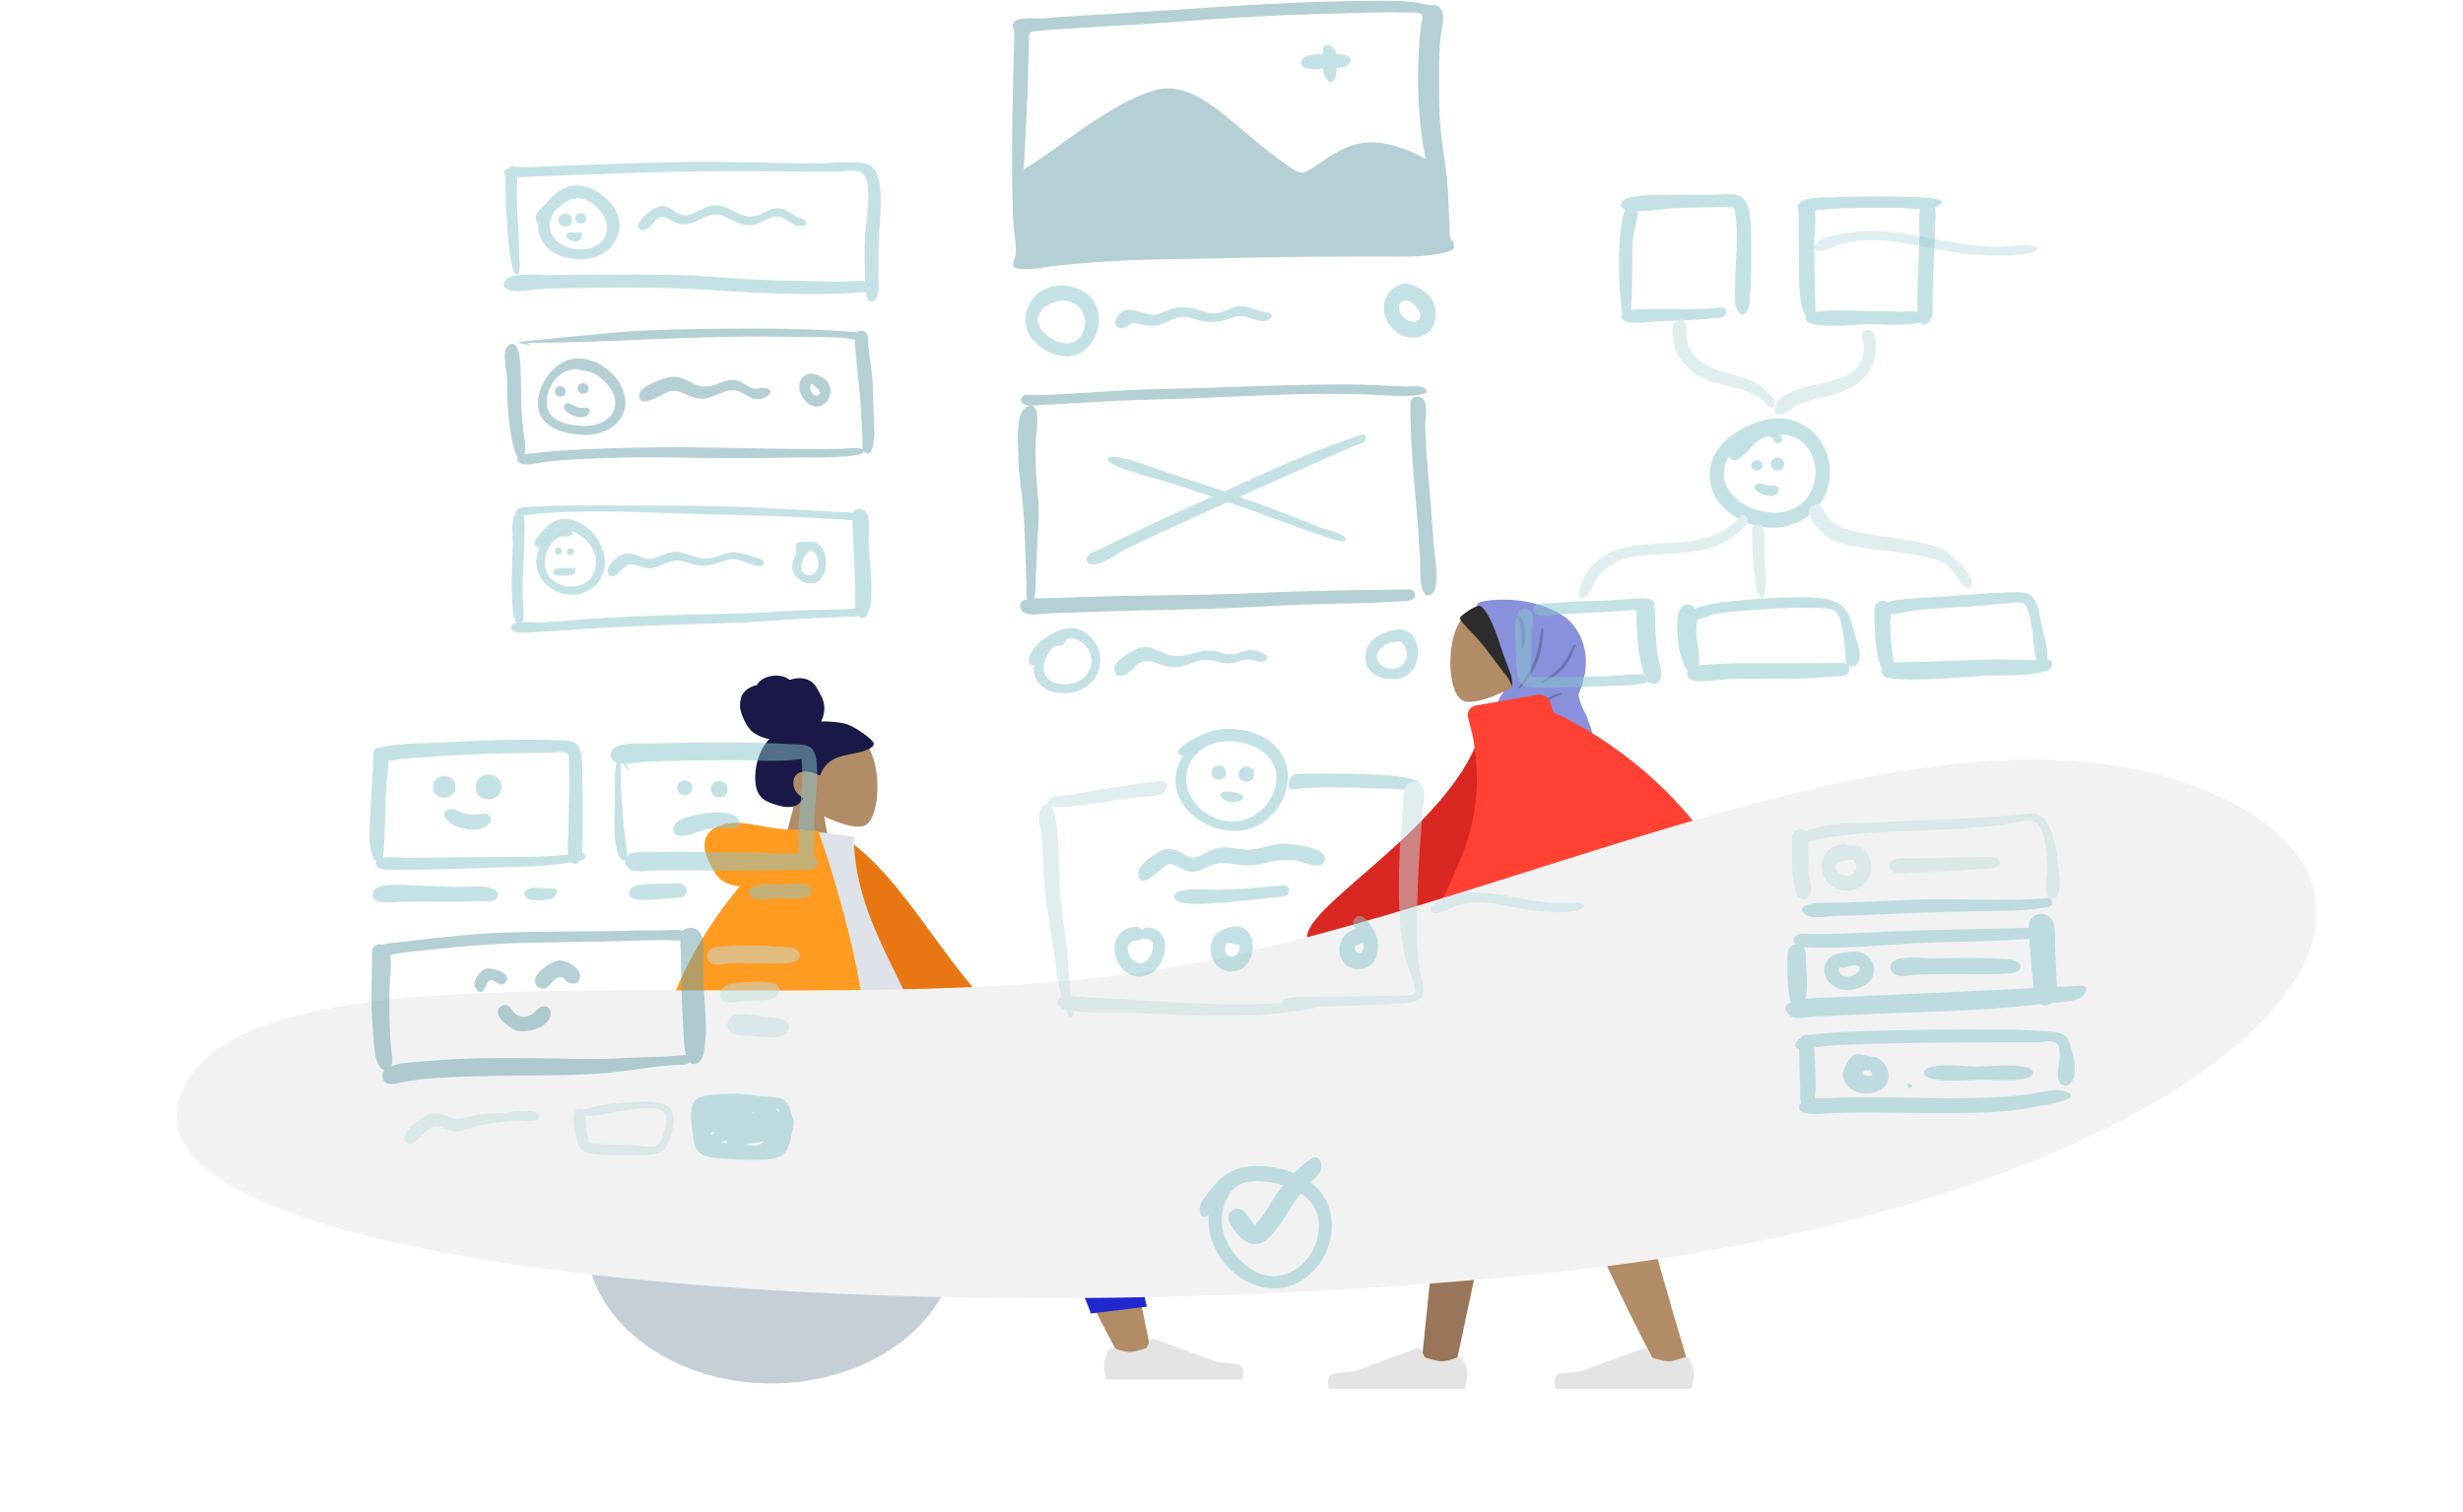 <svg width="930" height="571" viewBox="0 0 930 571" fill="none" xmlns="http://www.w3.org/2000/svg">
<path fill-rule="evenodd" clip-rule="evenodd" d="M311.227 308.331C317.119 311.245 322.909 312.653 325.627 312.079C332.442 310.637 333.069 290.178 327.795 282.112C322.522 274.047 295.412 270.531 294.046 286.512C293.572 292.058 296.41 297.008 300.604 301.048L293.085 329.804H314.925L311.227 308.331Z" fill="#B28B67"/>
<path fill-rule="evenodd" clip-rule="evenodd" d="M319.169 273.328C316.185 272.581 311.853 272.328 310.03 272.499C311.067 270.461 311.478 268.19 311.143 265.979C310.817 263.831 309.647 262.002 308.565 260.085C308.066 259.201 307.501 258.322 306.659 257.647C305.8 256.958 304.713 256.504 303.574 256.287C302.408 256.065 301.189 256.083 300.021 256.285C299.504 256.374 299.041 256.568 298.534 256.675C298.015 256.786 297.763 256.519 297.387 256.252C296.479 255.606 295.149 255.288 294 255.174C292.712 255.046 291.375 255.205 290.147 255.553C288.951 255.891 287.802 256.44 286.938 257.241C286.553 257.597 286.203 258.002 285.976 258.45C285.883 258.634 285.867 258.743 285.644 258.81C285.437 258.872 285.196 258.874 284.983 258.933C282.921 259.506 281.158 260.814 280.198 262.492C279.638 263.472 279.372 265.196 279.445 267.128C279.518 269.061 281.644 274.103 283.633 275.942C285.408 277.584 288.018 278.667 290.536 279.141C288.865 280.709 287.752 282.668 286.929 284.661C286.035 286.825 285.482 289.074 285.278 291.365C285.084 293.542 285.066 295.845 285.688 297.975C286.27 299.968 287.514 301.602 289.591 302.639C290.543 303.114 291.566 303.471 292.596 303.797C293.611 304.118 294.629 304.431 295.692 304.611C297.703 304.952 300.021 304.894 301.571 303.58C302.129 303.106 302.744 302.511 303.151 301.932C303.298 301.724 303.386 301.588 303.208 301.385C302.995 301.141 302.65 300.954 302.376 300.764C300.814 299.677 299.847 298.227 299.603 296.503C299.356 294.754 299.928 292.496 302.001 291.733C304.559 290.79 307.376 291.872 309.65 292.88C310.616 290.082 312.6 287.562 315.711 286.278C319.153 284.858 323.102 284.692 326.638 283.473C327.56 283.156 328.499 282.795 329.177 282.148C329.461 281.878 329.793 281.527 329.907 281.169C330.055 280.7 329.686 280.306 329.401 279.94C327.889 277.998 322.154 274.075 319.169 273.328Z" fill="#191847"/>
<path fill-rule="evenodd" clip-rule="evenodd" d="M291.265 522.462C329.964 522.462 361.336 497.889 361.336 467.577C361.336 437.264 329.964 412.691 291.265 412.691C252.566 412.691 221.194 437.264 221.194 467.577C221.194 497.889 252.566 522.462 291.265 522.462Z" fill="#C5CFD6"/>
<path fill-rule="evenodd" clip-rule="evenodd" d="M400.204 464.649C403.589 474.378 412.021 492.818 423.681 513.994L434.761 511.341C425.067 462.613 417 430.352 412.379 420.534C409.326 414.046 386.228 414.806 388.886 427.86C390 433.334 394.409 447.992 400.204 464.649ZM354.663 430.136C336.595 433.208 299.131 444.067 288.433 447.537C281.71 449.718 286.044 457.113 291.78 456.466C292.751 456.357 296.188 456.041 301.315 455.571C317.784 454.059 351.701 450.945 377.424 447.907C390.969 446.308 383.683 425.489 369.619 427.692C364.888 428.433 359.856 429.253 354.663 430.136Z" fill="#B28B67"/>
<path fill-rule="evenodd" clip-rule="evenodd" d="M413.088 415.035C411.241 410.088 327.267 392.53 327.267 392.53H320.386V397.792L378.251 421.963C378.174 422.743 378.221 423.568 378.408 424.437C377.99 442.356 387.336 455.743 396.59 468.997C402.641 477.664 408.652 486.274 411.868 496.058L433.127 493.456C432.508 492.156 431.529 486.296 430.19 478.284C426.814 458.082 421.151 424.198 413.207 415.233C413.18 415.201 413.151 415.17 413.123 415.139C413.112 415.104 413.101 415.07 413.088 415.035Z" fill="#1F28CF"/>
<path fill-rule="evenodd" clip-rule="evenodd" d="M325.193 436.319C319.899 435.449 315.023 434.673 310.851 434.072C283.902 430.194 276.044 418.356 280.69 392.53H330.343C338.454 394.441 380.605 408.946 402.475 416.661C416.95 421.768 412.387 440.175 404.19 444.965C404.145 445.259 403.998 445.459 403.735 445.548C372.657 456.118 346.155 455.329 329.137 454.822C322.009 454.61 316.545 454.448 313.105 455.19L307.715 441.238L325.193 436.319Z" fill="#2B44FF"/>
<path fill-rule="evenodd" clip-rule="evenodd" d="M294.147 447.419C294.064 446.254 292.889 445.258 291.597 445.381C289.702 445.56 287.208 445.88 285.939 446.388C283.726 447.273 279.841 449.577 279.841 449.577C281.093 451.683 302.341 487.431 302.341 487.431C302.341 487.431 309.163 486.528 307.748 483.159C306.332 479.79 305.464 477.534 305.464 477.534L304.577 456.396C304.553 455.837 303.983 455.375 303.357 455.407L299.583 455.602C299.583 455.602 296.16 453.328 295.067 451.488C294.488 450.515 294.246 448.81 294.147 447.419Z" fill="#E4E4E4"/>
<path fill-rule="evenodd" clip-rule="evenodd" d="M420.851 509.216C419.86 508.858 418.74 509.274 418.319 510.24C417.667 511.734 416.846 513.856 416.846 515.073C416.846 517.093 417.667 520.968 417.667 520.968C420.522 520.968 468.993 520.968 468.993 520.968C468.993 520.968 470.994 515.541 466.683 515.108C462.373 514.675 459.522 514.327 459.522 514.327L435.648 505.593C435.171 505.419 434.638 505.629 434.41 506.083L432.92 509.049C432.92 509.049 428.93 510.577 426.435 510.577C424.902 510.577 422.486 509.809 420.851 509.216Z" fill="#E4E4E4"/>
<path fill-rule="evenodd" clip-rule="evenodd" d="M397.445 399.724L368.417 382.233L362 395.25L390.746 405.031C398.875 412.867 403.421 416.134 404.384 414.831C405.195 413.732 404.561 412.704 403.977 411.757C403.522 411.019 403.097 410.33 403.409 409.696C404.124 408.248 409.584 408.4 414.759 408.727C419.934 409.054 418.426 407.164 417.178 406.231C411.896 403.637 405.318 401.468 397.445 399.724ZM245.216 430.545C247.883 426.105 256.965 382.837 256.965 382.837L275.982 382.898C275.982 382.898 258.368 429.555 256.965 432.41C255.141 436.118 258.239 441.506 260.339 445.16C260.664 445.725 260.965 446.249 261.22 446.718C258.306 447.788 256.906 446.495 255.43 445.131C253.763 443.591 251.999 441.961 247.846 443.546C246.242 444.159 244.724 444.883 243.24 445.59C238.117 448.034 233.41 450.279 227.008 447.037C225.993 446.523 224.88 444.588 227.568 443.076C234.264 439.309 243.913 432.715 245.216 430.545Z" fill="#B28B67"/>
<path fill-rule="evenodd" clip-rule="evenodd" d="M311.008 317.357L318.877 316.249C348.073 336.945 360.065 376.705 395.853 397.768L387.239 406.529C325.154 400.221 309.766 351.724 311.008 317.357Z" fill="#E87613"/>
<path fill-rule="evenodd" clip-rule="evenodd" d="M276.705 398.503C276.705 398.503 324.033 398.503 346.331 398.503C349.513 398.503 348.914 394.734 348.454 392.831C343.146 370.877 322.425 347.211 322.425 315.96L302.342 313.375C285.73 335.298 279.985 362.29 276.705 398.503Z" fill="#DDE3E9"/>
<path fill-rule="evenodd" clip-rule="evenodd" d="M268.876 414.185C265.747 420.352 262.678 425.733 259.787 429.866H244.854C243.248 387.241 262.914 354.443 279.372 334.667C275.718 334.453 272.42 333.198 270.335 330.11C262.994 319.242 265.645 313.258 273.49 311.29C277.803 310.209 281.861 310.947 286.717 311.831C290.691 312.554 295.2 313.375 300.824 313.375C300.826 313.375 300.827 313.375 300.829 313.375C301.374 313.375 301.87 313.405 302.32 313.462L308.984 313.774C308.984 313.774 336.042 389.024 323.909 414.185H268.876Z" fill="#FF9B21"/>
<path fill-rule="evenodd" clip-rule="evenodd" d="M268.876 414.185C272.981 406.093 277.192 396.649 281.243 386.895C282.751 397.636 285.263 408.425 289.445 414.185H268.876Z" fill="black" fill-opacity="0.1"/>
<path fill-rule="evenodd" clip-rule="evenodd" d="M567.74 261.211C561.838 264.127 556.04 265.536 553.318 264.961C546.493 263.518 545.865 243.043 551.146 234.971C556.428 226.9 583.577 223.381 584.946 239.374C585.421 244.925 582.578 249.879 578.378 253.921L585.908 282.7H564.035L567.74 261.211Z" fill="#B28B67"/>
<path fill-rule="evenodd" clip-rule="evenodd" d="M556.074 229.649C556.575 229.404 557.624 228.886 558.155 228.699C558.28 228.654 559.16 228.139 559.184 228.146C559.85 228.33 561.779 229.01 561.945 229.598C561.97 229.643 561.995 229.685 562.02 229.721C562.293 230.129 562.544 230.546 562.783 230.969C563.308 231.897 563.762 232.866 564.195 233.828C565.038 235.702 565.77 237.619 566.443 239.541C567.129 241.497 567.711 243.477 568.362 245.441C569.3 248.267 570.499 251.025 571.43 253.85C572.025 255.654 572.355 257.48 572.199 259.336C572.198 259.359 572.197 259.381 572.194 259.403C572.193 259.413 572.192 259.422 572.191 259.431C572.164 259.717 572.126 260.003 572.076 260.29C572.032 260.535 571.988 260.781 571.94 261.028C571.09 259.637 570.441 258.105 569.752 256.651C569.685 256.509 569.62 256.366 569.558 256.222C569.335 255.927 569.109 255.634 568.88 255.342C567.436 253.503 565.986 251.671 564.601 249.798C562.11 246.431 559.642 242.992 556.689 239.899C555.817 238.986 554.924 238.087 554.063 237.166C553.573 236.642 553.096 236.11 552.634 235.567C552.304 235.18 550.869 233.828 551.388 233.016C551.654 232.601 554.775 230.285 556.074 229.649Z" fill="#2C2C2C"/>
<path fill-rule="evenodd" clip-rule="evenodd" d="M557.997 228.767C557.509 228.901 557.746 228.07 558.218 227.777C560.405 226.422 568.763 225.93 576.036 227.168C580.909 227.997 586.576 230.062 590.468 232.716C593.976 235.108 596.389 238.944 597.632 242.649C598.936 246.54 599.133 250.597 598.407 254.587C598.247 255.463 597.904 256.298 597.713 257.156C597.498 258.122 597.387 259.052 597.004 259.992C596.769 260.568 596.369 261.132 596.169 261.71C595.94 262.371 596.079 262.982 596.246 263.653C596.518 264.748 596.856 265.84 597.335 266.886C598.054 268.456 598.928 269.926 599.475 271.555C600.204 273.723 603.251 280.777 601.024 282.7H558.629C559.696 280.312 562.901 277.502 563.549 274.946C563.931 273.44 564.113 270.151 564.153 270.032C565.109 264.631 566.974 262.053 568.143 261.117C569.311 260.181 570.867 259.893 570.947 259.081C571.279 255.723 569.65 252.506 568.456 249.373C567.033 245.638 565.991 241.81 564.523 238.088C563.874 236.44 560.526 228.07 557.997 228.767Z" fill="#8991DC"/>
<path fill-rule="evenodd" clip-rule="evenodd" d="M574.46 244.693C574.804 239.009 574.46 236.789 572.861 232.629H573.847C575.405 234.28 576.709 239.329 575.244 244.693H574.46ZM593.779 244.425L593.779 244.425C593.951 244.08 594.127 243.727 594.309 243.364L594.936 243.611C592.958 249.542 590.553 254.12 582.294 257.958L581.652 257.589C589.463 253.086 591.138 249.725 593.779 244.425ZM582.068 237.332C581.985 237.846 581.906 238.347 581.829 238.836C580.642 246.35 579.889 251.114 573.271 259.755L574.021 259.943C581.276 251.93 582.426 245.389 582.768 237.378L582.068 237.332ZM589.213 261.686L589.855 262.325C586.641 262.877 584.455 264.815 581.95 267.037C579.299 269.388 576.291 272.057 571.326 273.737L570.405 273.279C575.823 270.969 578.344 268.673 580.545 266.668C582.823 264.593 584.759 262.829 589.213 261.686Z" fill="black" fill-opacity="0.2"/>
<path fill-rule="evenodd" clip-rule="evenodd" d="M600.46 345.807L566.216 437.788L549.627 516.013H536.62L554.149 345.807H600.46Z" fill="#997659"/>
<path fill-rule="evenodd" clip-rule="evenodd" d="M612.711 345.807C610.385 396.31 613.123 422.36 613.643 426.948C614.164 431.537 621.292 461.288 638.168 517.553L624.308 513.642C597.638 462.039 588.549 435.22 585.49 428.444C582.431 421.668 574.307 394.122 561.117 345.807H612.711Z" fill="#B28B67"/>
<path fill-rule="evenodd" clip-rule="evenodd" d="M635.586 512.734C636.577 512.375 637.698 512.792 638.12 513.758C638.772 515.254 639.592 517.379 639.592 518.598C639.592 520.62 638.772 524.5 638.772 524.5C635.916 524.5 587.445 524.5 587.445 524.5C587.445 524.5 585.444 519.066 589.755 518.633C594.065 518.199 596.917 517.85 596.917 517.85L620.79 509.106C621.267 508.931 621.8 509.142 622.028 509.596L623.518 512.566C623.518 512.566 627.509 514.096 630.003 514.096C631.536 514.096 633.951 513.327 635.586 512.734Z" fill="#E4E4E4"/>
<path fill-rule="evenodd" clip-rule="evenodd" d="M550.045 512.734C551.036 512.375 552.157 512.792 552.578 513.758C553.23 515.254 554.05 517.379 554.05 518.598C554.05 520.62 553.23 524.5 553.23 524.5C550.375 524.5 501.904 524.5 501.904 524.5C501.904 524.5 499.903 519.066 504.213 518.633C508.524 518.199 511.375 517.85 511.375 517.85L535.249 509.106C535.726 508.931 536.258 509.142 536.486 509.596L537.976 512.566C537.976 512.566 541.967 514.096 544.462 514.096C545.994 514.096 548.409 513.327 550.045 512.734Z" fill="#E4E4E4"/>
<path fill-rule="evenodd" clip-rule="evenodd" d="M605.01 345.807L590.45 392.671H545.977L552.608 345.807H605.01Z" fill="#69A1AC"/>
<path fill-rule="evenodd" clip-rule="evenodd" d="M613.201 345.807C620.387 363.505 615.931 392.671 615.931 392.671H570.548L558.068 345.807H613.201Z" fill="#89C5CC"/>
<path fill-rule="evenodd" clip-rule="evenodd" d="M662.72 369.378C659.322 365.291 636.421 310.291 636.421 310.291L616.669 312.63C616.669 312.63 649.509 369.902 651.385 372.566C653.822 376.026 651.664 381.711 650.2 385.565C649.974 386.161 649.764 386.714 649.59 387.207C652.662 387.933 653.831 386.493 655.064 384.976C656.456 383.261 657.929 381.447 662.316 382.541C664.011 382.964 665.639 383.506 667.23 384.037C672.726 385.869 677.774 387.552 683.574 383.613C684.494 382.988 685.269 380.947 682.347 379.758C675.068 376.796 664.381 371.376 662.72 369.378ZM492.504 366.536L514.571 343.175L525.123 354.223L500.737 370.116C495.544 379.48 492.266 383.645 490.901 382.611C489.751 381.74 490.016 380.609 490.26 379.567C490.45 378.756 490.628 377.999 490.113 377.46C488.939 376.231 483.733 377.613 478.861 379.096C473.989 380.58 474.806 378.425 475.693 377.247C479.907 373.561 485.51 369.99 492.504 366.536Z" fill="#B28B67"/>
<path fill-rule="evenodd" clip-rule="evenodd" d="M568.337 271.343L560.345 271.147C554.148 308.135 495.139 339.661 493.541 353.405C492.954 358.446 497.664 360.417 495.704 362.157L506.89 367.066C508.326 365.228 512.506 367.806 519.802 364.825C527.097 361.844 575.556 313.462 568.337 271.343Z" fill="#DB2721"/>
<path fill-rule="evenodd" clip-rule="evenodd" d="M580.582 262.38C582.751 262.002 584.962 263.438 585.519 265.586L586.378 268.899C602.651 276.458 643.79 299.908 662.096 350.277C664.018 355.568 662.713 358.672 661.67 361.151C660.956 362.847 660.365 364.252 661.014 365.865L648.253 370.394C648.044 369.172 646.211 368.435 643.847 367.484C640.409 366.102 635.848 364.267 633.517 359.831C631.308 355.627 628.234 350.411 624.639 344.629C625.777 352.704 625.181 360.32 622.17 366.917C614.658 383.377 553.229 373.355 544.437 358.459C539.746 350.51 543.18 342.988 547.722 333.038C553.488 320.408 561.038 303.869 556.02 277.585L554.317 271.021C553.76 268.873 555.067 266.825 557.237 266.447L580.582 262.38Z" fill="#FF4133"/>
<path fill-rule="evenodd" clip-rule="evenodd" d="M67.628 415.138C88.121 350.182 295.486 387.187 431.432 367.106C567.378 347.024 728.214 253.502 834.658 299.314C941.102 345.126 827.847 455.867 583.71 480.857C339.573 505.848 47.135 480.094 67.628 415.138Z" fill="#F2F2F2"/>
<g opacity="0.5">
<path fill-rule="evenodd" clip-rule="evenodd" d="M191.908 63.672C190.335 65.243 190.946 70.824 190.913 72.89C190.862 76.106 191.063 79.292 191.331 82.496C191.512 84.642 192.527 105.114 195.353 103.542C196.946 102.656 195.947 96.734 195.944 94.86C195.938 90.696 195.764 86.542 195.487 82.386C195.229 78.529 195.067 74.716 195.215 70.851C195.251 69.908 196.134 59.439 191.908 63.672Z" fill="#89C5CC"/>
<path fill-rule="evenodd" clip-rule="evenodd" d="M260.409 61.149C246.896 61.256 233.388 61.923 219.881 62.331C213.381 62.528 206.886 62.778 200.394 63.138C198.181 63.261 193.436 62.552 191.593 63.731C187.501 66.348 194.1 66.96 195.859 66.896C222.59 65.927 249.329 64.65 276.082 64.59C289.206 64.561 302.323 64.934 315.448 64.851C320.465 64.819 326.02 62.657 327.287 68.497C328.717 75.087 327.074 82.423 326.627 89.045C326.329 93.465 326.435 97.794 326.634 102.211C326.762 105.04 326.429 108.228 326.93 111.005C327.411 113.679 329.333 115.282 331.095 112.287C332.148 110.497 331.624 106.078 331.694 104.005C331.788 101.213 331.7 98.421 331.7 95.628C331.699 88.811 332.661 82.022 332.534 75.206C332.452 70.811 332.219 62.844 326.676 61.788C320.572 60.625 313.069 61.794 306.822 61.723C291.344 61.546 275.892 61.028 260.409 61.149Z" fill="#89C5CC"/>
<path fill-rule="evenodd" clip-rule="evenodd" d="M223.174 103.786C218.078 103.786 212.982 103.817 207.887 103.901C203.517 103.973 196.647 103.063 192.58 104.626C189.795 105.696 189.056 108.805 192.58 109.633C196.423 110.536 202.215 109.059 206.237 108.989C226.4 108.633 246.758 108.169 266.894 109.444C285.762 110.638 304.993 111.797 323.888 110.536C325.478 110.43 333.586 110.107 329.886 107.068C327.728 105.294 318.979 106.46 316.174 106.376C306.28 106.077 296.376 106.011 286.485 105.636C276.723 105.265 267.004 104.168 257.238 103.896C245.893 103.58 234.523 103.786 223.174 103.786Z" fill="#89C5CC"/>
<path fill-rule="evenodd" clip-rule="evenodd" d="M218.075 74.804C226.017 75.151 233.875 86.669 225.839 92.235C218.3 97.459 204.172 91.734 208.364 81.606C207.761 83.07 209.126 80.015 209.143 79.995C209.94 79.055 211.371 78.016 212.354 77.275C213.478 76.428 214.649 75.496 216.005 75.071C216.895 74.792 216.755 75.841 218.075 74.804ZM214.207 70.65C210.49 72.101 208.794 73.738 206.239 76.701C204.472 78.751 202.219 79.83 202.239 82.6C202.243 83.213 203.031 83.888 203.167 84.478C203.355 85.294 203.137 86.34 203.286 87.207C204.824 96.156 215.501 99.174 223.317 97.484C230.125 96.012 235.217 89.477 233.64 82.37C232.052 75.216 221.444 67.819 214.207 70.65Z" fill="#89C5CC"/>
<path fill-rule="evenodd" clip-rule="evenodd" d="M210.896 83.143C210.896 86.362 215.982 86.362 215.982 83.143C215.982 79.96 210.896 79.823 210.896 83.143Z" fill="#89C5CC"/>
<path fill-rule="evenodd" clip-rule="evenodd" d="M217.258 82.491C217.258 85.049 221.299 85.049 221.299 82.491C221.299 79.962 217.258 79.854 217.258 82.491Z" fill="#89C5CC"/>
<path fill-rule="evenodd" clip-rule="evenodd" d="M218.51 87.767C217.216 88.264 215.574 87.233 214.512 87.912C212.631 89.117 214.517 90.207 215.525 90.691C220.066 92.869 220.873 86.862 218.51 87.767Z" fill="#89C5CC"/>
<path fill-rule="evenodd" clip-rule="evenodd" d="M287.85 80.632C287.714 80.689 287.233 80.893 287.85 80.632V80.632ZM268.078 77.742C264.679 78.509 261.81 81.683 258.118 81.258C255.289 80.933 253.373 78.202 250.58 77.805C247.007 77.297 237.282 85.448 242.395 86.847C245.378 87.663 247.033 82.212 249.668 81.922C251.753 81.693 254.588 84.25 256.748 84.614C260.778 85.293 263.546 83.073 267.083 81.641C270.928 80.086 273.115 81.487 276.458 83.216C279.097 84.58 281.583 85.469 284.602 84.906C287.436 84.378 290.997 81.463 293.849 81.762C296.643 82.055 298.637 84.971 301.511 85.242C302.696 85.353 304.46 85.757 304.261 83.928C304.101 82.465 302.468 82.713 301.446 82.18C298.818 80.812 296.36 78.388 293.189 78.595C290.803 78.751 288.631 80.427 286.433 81.229C279.233 83.855 275.185 76.148 268.078 77.742Z" fill="#89C5CC"/>
<path fill-rule="evenodd" clip-rule="evenodd" d="M274.092 124.111C260.204 124.239 246.268 124.445 232.419 125.558C229.135 125.822 195.608 128.988 195.672 129.216C195.789 129.637 200.102 130.282 200.075 130.381C199.784 129.661 199.12 129.362 198.082 129.487C229.879 129.487 261.576 126.64 293.416 127.152C301.416 127.28 309.446 127.227 317.441 127.479C319.436 127.542 324.382 128.972 325.949 128.071C330.063 125.706 322.589 125.433 321.352 125.334C305.683 124.08 289.805 123.954 274.092 124.111Z" fill="#69A1AC"/>
<path fill-rule="evenodd" clip-rule="evenodd" d="M191.556 130.859C189.479 132.941 191.391 140.43 191.473 143.245C191.591 147.314 191.494 151.412 191.851 155.471C192.259 160.107 192.891 165.047 194.107 169.545C194.777 172.023 197.129 175.961 198.061 171.459C198.726 168.243 197.716 163.976 197.364 160.7C196.894 156.317 196.78 151.992 196.763 147.588C196.747 143.75 196.673 139.897 196.358 136.071C196.195 134.085 195.196 127.239 191.556 130.859Z" fill="#69A1AC"/>
<path fill-rule="evenodd" clip-rule="evenodd" d="M243.794 168.998C233.938 169.167 224.061 169.4 214.222 170.015C210.189 170.268 206.159 170.644 202.142 171.07C201.322 171.157 192.247 171.525 196.302 174.874C198.132 176.387 205.661 174.296 208.148 174.078C212.33 173.711 216.511 173.473 220.706 173.296C230.424 172.883 240.172 172.519 249.9 172.687C267.667 172.996 285.319 173.133 303.09 172.737C305.615 172.681 325.396 173.209 326.068 170.583C326.609 168.466 319.535 169.437 318.245 169.475C313.514 169.616 308.782 169.584 304.049 169.559C283.997 169.457 263.83 168.659 243.794 168.998Z" fill="#69A1AC"/>
<path fill-rule="evenodd" clip-rule="evenodd" d="M322.719 127.347C323.032 136.122 324.526 144.887 325.004 153.689C325.222 157.712 325.479 161.732 325.676 165.757C325.74 167.056 325.217 170.184 326.752 170.931C328.858 171.955 329.142 169.891 329.536 168.495C330.675 164.462 329.904 159.224 329.801 155.081C329.701 151.07 329.694 147.051 329.398 143.047C329.095 138.957 328.272 134.943 327.889 130.867C327.728 129.143 328.293 126.274 326.463 125.204C324.881 124.279 322.65 125.445 322.719 127.347Z" fill="#69A1AC"/>
<path fill-rule="evenodd" clip-rule="evenodd" d="M225.845 141.944C225.882 141.973 225.919 142.002 225.957 142.031C225.919 142.002 225.882 141.973 225.845 141.944ZM217.469 139.344C220.592 140.236 223.157 139.904 226.141 142.177C228.614 144.063 231.151 146.821 231.971 149.869C233.867 156.911 227.441 160.771 221.418 160.847C215.248 160.924 206.115 159.493 206.431 151.585C206.674 145.509 211.111 139.58 217.469 139.344ZM217.689 135.364C209.59 135.767 203.057 144.863 203.127 152.518C203.212 161.797 213.725 164.188 221.194 164.252C229.623 164.324 238.028 158.504 235.77 149.025C233.96 141.431 225.477 134.96 217.689 135.364Z" fill="#69A1AC"/>
<path fill-rule="evenodd" clip-rule="evenodd" d="M209.542 147.822C209.542 150.41 213.63 150.41 213.63 147.822C213.63 145.265 209.542 145.155 209.542 147.822Z" fill="#69A1AC"/>
<path fill-rule="evenodd" clip-rule="evenodd" d="M218.117 146.687C218.117 149.295 222.238 149.295 222.238 146.687C222.238 144.109 218.117 143.998 218.117 146.687Z" fill="#69A1AC"/>
<path fill-rule="evenodd" clip-rule="evenodd" d="M213.39 152.589C210.729 155.245 220.076 159.902 222.281 156.207C224.092 153.171 220.149 154.178 218.752 154.014C217.233 153.835 214.629 151.352 213.39 152.589Z" fill="#69A1AC"/>
<path fill-rule="evenodd" clip-rule="evenodd" d="M288.124 146.74C287.868 146.848 287.868 146.848 288.124 146.74V146.74ZM253.022 142.416C250.328 142.921 241.486 145.904 241.367 149.1C241.148 154.91 249.808 148.959 251.688 148.195C256.796 146.119 259.48 150.354 264.612 150.577C269.068 150.771 273.166 146.957 277.364 147.408C281.763 147.881 283.879 152.56 288.956 150.076C291.643 148.762 291.575 146.735 288.559 146.544C286.737 146.429 285.484 147.182 283.584 146.398C280.612 145.172 279.415 143.176 275.859 143.493C273.175 143.733 270.75 145.245 268.13 145.831C262.132 147.171 258.805 141.332 253.022 142.416Z" fill="#69A1AC"/>
<path fill-rule="evenodd" clip-rule="evenodd" d="M308.818 149.263C308.632 149.341 308.632 149.341 308.818 149.263V149.263ZM309.497 146.844C309.527 146.857 309.73 147.139 309.497 146.844V146.844ZM306.409 144.997C306.293 145.087 306.293 145.087 306.409 144.997V144.997ZM306.476 144.974C307.075 145.333 311.89 148.625 308.393 149.401C306.617 149.794 305.148 146.222 306.476 144.974ZM304.882 141.327C297.169 144.844 305.469 157.429 311.522 152.316C314.069 150.164 314.404 145.815 311.926 143.573C310.442 142.23 306.897 140.406 304.882 141.327Z" fill="#69A1AC"/>
<path fill-rule="evenodd" clip-rule="evenodd" d="M232.477 190.921C222.852 190.924 213.143 190.722 203.531 191.292C201.914 191.388 195.752 191.08 194.918 192.771C193.394 195.864 199.734 194.329 200.655 194.236C219.793 192.32 239.784 193.423 258.985 193.969C274.689 194.415 290.308 194.692 305.993 195.502C310.116 195.714 314.235 195.949 318.355 196.198C319.698 196.279 323.077 197.169 323.361 195.024C323.623 193.039 319.407 193.488 318.354 193.432C309.979 192.991 301.61 192.529 293.237 192.058C273.085 190.922 252.661 190.917 232.477 190.921Z" fill="#89C5CC"/>
<path fill-rule="evenodd" clip-rule="evenodd" d="M194.609 194.36C192.812 196.147 193.654 202.971 193.604 205.227C193.516 209.171 193.33 213.113 193.247 217.057C193.16 221.178 193.281 225.319 193.524 229.435C193.626 231.163 195.045 239.515 197.278 234.736C198.276 232.6 197.254 226.651 197.269 224.23C197.297 219.826 197.534 215.44 197.753 211.041C197.942 207.26 197.949 203.475 198.114 199.693C198.166 198.488 198.309 190.65 194.609 194.36Z" fill="#89C5CC"/>
<path fill-rule="evenodd" clip-rule="evenodd" d="M324.98 229.595C315.613 230.555 306.096 230.102 296.694 230.811C288.591 231.422 280.495 231.672 272.371 231.844C253.975 232.232 235.547 232.611 217.204 234.144C213.024 234.493 208.849 234.864 204.657 235.051C202.561 235.145 193.764 234.191 193.109 236.4C191.994 240.164 201.4 238.674 203.429 238.616C207.891 238.487 212.332 238.164 216.781 237.825C235.485 236.4 254.259 235.974 273.003 235.382C283.196 235.06 293.319 234.314 303.49 233.636C308.56 233.298 313.643 233.287 318.712 232.959C320.039 232.873 324.734 233.042 325.688 231.975C326.343 231.242 326.509 229.453 324.98 229.595Z" fill="#89C5CC"/>
<path fill-rule="evenodd" clip-rule="evenodd" d="M321.805 195C322.126 203.983 322.634 212.958 322.937 221.94C323.028 224.641 322.212 229.482 323.716 231.864C326.135 235.695 328.023 231.641 328.466 229.254C329.863 221.721 328.361 213.4 327.97 205.82C327.822 202.929 328.719 196.493 327.322 193.905C325.991 191.44 321.686 191.687 321.805 195Z" fill="#89C5CC"/>
<path fill-rule="evenodd" clip-rule="evenodd" d="M306.079 207.793C309.668 208.765 310.192 216.567 306.143 217.144C300.116 218.003 302.752 209.402 306.079 207.793ZM305.074 204.691C303.979 204.657 301.453 204.355 300.778 205.246C300.214 205.992 300.784 207.564 300.718 208.275C300.481 210.813 298.417 212.279 299.34 215.275C299.966 217.309 301.643 219.221 303.687 219.927C314.472 223.655 314.341 202.816 305.074 204.691Z" fill="#89C5CC"/>
<path fill-rule="evenodd" clip-rule="evenodd" d="M207.702 206.091C207.675 206.125 207.648 206.159 207.622 206.194C207.648 206.159 207.675 206.125 207.702 206.091ZM216.173 201.584C216.131 201.223 216.088 200.862 216.046 200.501C221.894 203.261 226.547 208.396 224.605 215.288C223.124 220.546 217.771 222.411 212.784 221.113C207.264 219.675 204.626 215.125 206.114 209.538C206.801 206.96 208.909 203.496 211.635 202.667C212.904 202.281 215.71 203.265 216.173 201.584ZM212.753 199.401C211.274 199.501 209.834 200.117 208.627 200.96C209.757 200.004 211.263 199.435 212.753 199.401ZM212.796 196.005C209.142 196.117 206.747 198.329 204.58 200.985C203.9 201.819 201.6 204.03 201.885 205.154C202.11 206.042 202.699 207.341 203.94 206.35C197.442 219.3 214.228 230.346 224.475 221.34C234.038 212.936 224.55 195.611 212.796 196.005Z" fill="#89C5CC"/>
<path fill-rule="evenodd" clip-rule="evenodd" d="M209.476 208.034C209.476 209.759 212.153 209.759 212.153 208.034C212.153 206.31 209.476 206.31 209.476 208.034Z" fill="#89C5CC"/>
<path fill-rule="evenodd" clip-rule="evenodd" d="M214.044 208.329C214.044 210.082 216.764 210.082 216.764 208.329C216.764 206.576 214.044 206.576 214.044 208.329Z" fill="#89C5CC"/>
<path fill-rule="evenodd" clip-rule="evenodd" d="M216.117 214.484C214.845 214.587 210.187 214.155 209.369 215.269C208.003 217.132 210.183 217.197 211.254 217.398C212.219 217.579 216.413 217.477 217.004 216.62C217.526 215.863 217.404 214.374 216.117 214.484Z" fill="#89C5CC"/>
<path fill-rule="evenodd" clip-rule="evenodd" d="M272.241 209.653C272.022 209.744 272.022 209.744 272.241 209.653V209.653ZM254.64 208.366C251.773 208.577 249.344 210.226 246.602 210.884C243.676 211.587 242.409 210.295 239.748 209.449C236.98 208.569 235.011 208.917 232.786 210.807C231.526 211.878 228.76 214.344 229.548 216.247C231.352 220.602 235.436 213.516 237.357 213.186C240.353 212.672 243.019 215.292 246.475 214.543C249.606 213.864 252.384 211.714 255.654 211.691C258.389 211.672 260.966 213.168 263.666 213.53C267.788 214.083 270.494 212.619 274.304 211.533C277.608 210.591 279.924 211.833 283.032 212.878C284.452 213.356 289.191 215.092 288.319 211.944C288.072 211.055 281.827 209.465 280.859 209.159C277.445 208.08 275.283 208.5 272.03 209.74C269.318 210.775 267.036 211.279 264.128 210.71C260.924 210.083 258.01 208.11 254.64 208.366Z" fill="#89C5CC"/>
</g>
<g opacity="0.5">
<path fill-rule="evenodd" clip-rule="evenodd" d="M386.575 64.012C387.038 54.055 387.674 44.113 388.009 34.15C388.176 29.214 388.306 24.276 388.432 19.339C388.459 18.239 388.488 17.14 388.513 16.041C388.594 12.306 388.151 12 391.91 11.668C408.679 10.188 425.515 9.698 442.304 8.358C462.553 6.743 482.907 5.628 503.213 5.128C512.236 4.906 521.298 4.445 530.323 4.725C532.322 4.787 536.247 4.267 537.035 5.821C537.375 6.493 536.661 8.804 536.571 9.578C536.288 11.999 536.024 14.428 535.861 16.861C534.901 31.208 535.473 45.917 538.251 60.047C531.734 56.372 523.5 53.211 515.904 53.838C508.16 54.478 502.367 58.952 496.168 63.071C492.662 65.4 491.481 66.012 487.983 63.756C484.968 61.811 482.116 59.587 479.272 57.405C474.883 54.037 470.741 50.386 466.485 46.855C458.66 40.363 447.878 31.122 437.07 33.843C429.348 35.787 422.218 40.031 415.516 44.184C405.558 50.355 396.545 57.912 386.575 64.012ZM520.779 0.304C482.306 0.304 444.121 4.033 405.756 6.051C401.749 6.261 397.756 6.572 393.764 6.957C391.103 7.214 384.596 6.135 382.852 8.409C381.688 9.926 382.688 10.153 382.852 11.595C383.058 13.411 382.936 15.563 382.883 17.486C382.755 22.118 382.62 26.75 382.515 31.383C382.118 48.893 381.869 66.4 382.578 83.905C382.733 87.723 384.124 93.009 383.363 96.719C382.812 99.404 380.97 101.039 385.218 101.535C389.398 102.024 394.509 100.781 398.693 100.383C402.901 99.983 407.108 99.548 411.321 99.201C429.638 97.692 448.133 97.92 466.499 97.418C485.029 96.912 503.567 96.88 522.104 96.869C529.86 96.865 538.723 97.301 546.291 95.167C548.953 94.415 549.384 94.045 548.727 91.404C548.603 90.902 547.799 90.717 547.563 89.811C547.242 88.578 547.407 87.079 547.332 85.796C547.087 81.604 547.001 77.404 546.804 73.21C546.474 66.201 545.266 59.399 544.372 52.461C543.341 44.449 543.394 36.313 543.373 28.248C543.361 23.775 543.476 19.316 543.835 14.855C544.066 11.994 545.475 7.722 544.76 5.054C544.404 3.725 543.822 2.672 542.439 2.1C541.563 1.737 540.826 2.021 539.96 1.929C538.933 1.82 538.292 1.676 537.062 1.398C531.789 0.203 526.151 0.304 520.779 0.304Z" fill="#69A1AC"/>
<path fill-rule="evenodd" clip-rule="evenodd" d="M499.487 19.352C499.484 22.141 499.049 26.255 500.335 28.881C501.965 32.211 504.005 31.17 504.545 28.041C504.855 26.247 504.847 20.941 504.271 19.352C503.456 17.104 499.487 15.573 499.487 19.352Z" fill="#89C5CC"/>
<path fill-rule="evenodd" clip-rule="evenodd" d="M504.166 20.429C501.548 20.521 493.924 19.893 492.153 21.998C489.115 25.608 494.404 26.247 496.675 26.045C499.303 25.811 507.423 26.382 509.183 24.275C512.127 20.749 506.224 20.354 504.166 20.429Z" fill="#89C5CC"/>
<path fill-rule="evenodd" clip-rule="evenodd" d="M402.583 113.579C414.091 115.578 410.511 133.124 399.621 129.06C395.827 127.644 390.237 123.552 392.334 118.731C393.9 115.129 399.006 113.236 402.583 113.579ZM397.818 108.124C390.334 109.383 385.217 117.483 387.783 124.547C390.259 131.363 399.648 136.354 406.573 133.905C413.183 131.566 416.481 122.771 414.253 116.337C411.924 109.614 404.338 107.026 397.818 108.124Z" fill="#89C5CC"/>
<path fill-rule="evenodd" clip-rule="evenodd" d="M467.816 115.632C464.951 115.87 462.475 117.876 459.592 118.231C456.896 118.563 454.662 117.64 452.138 116.903C449.087 116.012 446.289 115.621 443.171 116.412C440.789 117.017 438.439 118.638 435.964 118.834C431.094 119.219 425.434 113.662 421.632 119.947C419.809 122.959 422.456 124.9 425.182 123.495C428.024 122.03 426.629 121.506 430.155 122.371C433.096 123.092 435.474 123.484 438.42 122.473C441.089 121.558 443.432 119.883 446.333 119.694C449.174 119.51 451.645 120.804 454.36 121.362C457.699 122.049 460.653 121.529 463.817 120.483C466.826 119.487 468.027 118.943 471.064 119.831C472.986 120.393 477.187 122.18 479.058 120.74C482.294 118.251 477.962 117.887 476.256 117.533C473.509 116.964 470.667 115.398 467.816 115.632Z" fill="#89C5CC"/>
<path fill-rule="evenodd" clip-rule="evenodd" d="M533.384 113.959C533.407 113.977 533.43 113.995 533.452 114.012C533.43 113.995 533.406 113.977 533.384 113.959ZM530.571 113.371C534.754 113.64 539.277 121.26 533.735 121.531C529.834 121.721 525.469 115.049 530.571 113.371ZM529.984 107.136C516.758 110.829 522.804 129.477 535.562 127.323C541.357 126.344 543.321 119.631 541.405 114.661C540.582 112.527 538.978 110.727 537.061 109.499C535.647 108.592 531.601 106.686 529.984 107.136Z" fill="#89C5CC"/>
<path fill-rule="evenodd" clip-rule="evenodd" d="M468.276 146.065C479.915 145.666 491.555 145.266 503.206 145.158C509.52 145.1 515.8 145.21 522.105 145.572C524.902 145.732 527.696 145.887 530.495 146.005C530.977 146.026 531.644 145.993 532.38 145.957C534.112 145.872 536.227 145.768 537.222 146.294C542.788 149.238 531.448 149.561 530.07 149.538C526.983 149.486 523.899 149.333 520.815 149.181C518.12 149.048 515.425 148.915 512.727 148.848C495.42 148.423 478.008 149.201 460.671 149.975C456.697 150.152 452.727 150.33 448.763 150.492C444.554 150.665 440.347 150.777 436.14 150.888C430.125 151.048 424.111 151.208 418.097 151.546C415.801 151.675 413.505 151.811 411.208 151.948C407.919 152.144 404.63 152.34 401.339 152.513C398.763 152.649 396.186 152.781 393.607 152.846C393.142 152.857 392.537 152.922 391.876 152.992L391.876 152.992H391.876C390.277 153.163 388.353 153.368 387.313 152.943C386.063 152.432 385.052 151.717 385.739 150.201C386.321 148.92 388.434 149.074 389.974 149.186C390.395 149.217 390.773 149.244 391.065 149.238C395.989 149.143 400.902 148.866 405.817 148.565C407.615 148.455 409.412 148.342 411.209 148.229L411.21 148.229L411.21 148.229L411.21 148.229L411.21 148.229C420.567 147.641 429.915 147.053 439.295 146.893C448.959 146.728 458.617 146.396 468.276 146.065ZM529.065 222.668L532.411 222.628C534.139 222.778 534.912 224.592 533.803 225.986C532.953 227.054 529.684 227.102 527.553 227.133C526.962 227.142 526.459 227.15 526.119 227.177C520.556 227.624 515.004 227.825 509.424 227.879C497.674 227.99 485.968 228.494 474.237 229.163C462.229 229.848 450.211 230.105 438.192 230.363H438.191C429.349 230.552 420.506 230.742 411.667 231.101C406.605 231.307 401.542 231.461 396.478 231.594C395.934 231.608 395.21 231.686 394.391 231.774C391.192 232.12 386.544 232.622 385.491 230.081C384.556 227.827 385.855 226.789 387.755 226.317C387.455 224.982 387.511 223.106 387.543 222.031C387.552 221.708 387.56 221.457 387.555 221.315C387.507 219.968 387.473 218.62 387.44 217.272C387.402 215.745 387.365 214.218 387.306 212.691C387.253 211.306 387.203 209.919 387.153 208.531C386.957 203.059 386.761 197.573 386.34 192.123C386.145 189.607 385.837 187.121 385.529 184.639C385.038 180.676 384.547 176.723 384.525 172.678C384.521 171.95 384.484 171.04 384.443 170.013C384.233 164.761 383.901 156.457 387.161 153.928C392.91 150.573 391.774 160.256 391.266 164.577C391.183 165.291 391.116 165.858 391.1 166.197C390.77 173.382 391.218 180.252 391.942 187.392C392.43 192.214 392.145 197.02 391.859 201.834C391.757 203.553 391.655 205.273 391.588 206.996C391.555 207.848 391.526 208.7 391.496 209.551C391.406 212.172 391.315 214.791 391.118 217.409C391.096 217.692 391.089 218.235 391.08 218.929C391.054 220.886 391.013 224.044 390.594 225.961C391.486 225.922 392.352 225.932 393.067 225.94C393.523 225.945 393.917 225.949 394.219 225.94C395.591 225.898 396.964 225.858 398.337 225.818C402.39 225.699 406.444 225.58 410.497 225.428C420.065 225.068 429.636 224.948 439.207 224.828C450.512 224.686 461.816 224.544 473.115 224.007C491.737 223.122 510.423 222.895 529.065 222.668ZM532.519 152.42C532.509 164.729 533.461 176.7 534.573 188.96C535.261 196.543 535.812 204.155 536.251 211.757C536.272 212.109 536.268 212.696 536.265 213.432V213.433C536.242 217.637 536.194 226.695 540.349 224.528C543.486 222.892 542.28 213.405 541.613 208.155L541.613 208.155C541.467 207.004 541.346 206.056 541.303 205.44C541.212 204.127 541.122 202.814 541.032 201.502C540.614 195.408 540.197 189.318 539.647 183.231L539.531 181.947C538.895 174.917 538.259 167.891 538.146 160.827C538.137 160.243 538.193 159.43 538.257 158.51C538.44 155.851 538.685 152.31 537.58 150.898C536.026 148.911 532.522 149.498 532.519 152.42Z" fill="#69A1AC"/>
<path fill-rule="evenodd" clip-rule="evenodd" d="M468.808 182.595C483.674 175.869 498.714 169.065 514.174 164.22C515.291 163.87 515.998 165.022 515.744 165.989C515.482 166.985 513.064 167.835 511.46 168.399C510.98 168.568 510.573 168.711 510.319 168.824C508.16 169.789 505.995 170.741 503.83 171.694C501.613 172.669 499.396 173.645 497.185 174.633C492.587 176.687 487.985 178.733 483.383 180.778C478.454 182.968 473.526 185.158 468.603 187.36C468.416 187.443 468.229 187.527 468.043 187.61C474.737 189.989 481.393 192.474 488.02 195.035C490.285 195.909 492.542 196.803 494.799 197.696C496.076 198.201 497.352 198.706 498.631 199.208C499.047 199.371 499.772 199.593 500.643 199.859C503.481 200.725 507.871 202.066 508.196 203.42C508.724 205.626 502.662 203.492 500.376 202.687C500.072 202.58 499.835 202.497 499.689 202.45C496.314 201.371 492.98 200.17 489.648 198.969L489.187 198.802C486.545 197.851 483.908 196.889 481.271 195.927C476.119 194.049 470.968 192.17 465.788 190.368C465.056 190.113 464.323 189.859 463.59 189.606C455.278 193.34 446.982 197.109 438.714 200.938C434.28 202.992 429.871 205.093 425.473 207.222C424.513 207.687 423.325 208.405 422.033 209.186C418.939 211.056 415.255 213.283 412.721 213.227C411.362 213.197 410.446 212.906 410.304 211.259C410.158 209.559 412.339 208.668 413.907 208.027C414.282 207.873 414.622 207.734 414.887 207.602C419.587 205.251 424.316 202.96 429.059 200.698C438.479 196.205 447.987 191.891 457.529 187.663C457.583 187.639 457.638 187.615 457.693 187.59C452.401 185.8 447.095 184.051 441.777 182.34C441.246 182.169 440.157 181.868 438.726 181.471C431.965 179.599 417.563 175.61 418.204 173.28C418.939 170.615 432.442 175.486 438.419 177.643C439.54 178.047 440.396 178.356 440.854 178.502C448.001 180.779 455.128 183.121 462.218 185.57C464.411 184.585 466.608 183.591 468.808 182.595Z" fill="#89C5CC"/>
<path fill-rule="evenodd" clip-rule="evenodd" d="M405.108 241.133C409.459 241.896 412.529 246.071 412.052 250.442C411.406 256.349 405.519 259.056 400.08 258.286C393.909 257.411 392.611 252.194 395.601 247.176C396.263 246.065 397.024 244.735 398.228 244.15C399.055 243.748 400.109 244.103 400.775 243.779C403.111 242.643 401.706 240.831 405.108 241.133ZM403.126 237.275C397.816 237.953 388.004 244.098 388.501 250.246C388.932 250.959 389.58 251.25 390.445 251.121C390.237 252.453 390.305 253.77 390.649 255.074C391.153 256.766 392.159 258.153 393.508 259.254C396.285 261.524 400.081 262.081 403.539 261.683C409.996 260.941 415.084 256.528 415.447 249.812C415.801 243.257 410.079 236.397 403.126 237.275Z" fill="#89C5CC"/>
<path fill-rule="evenodd" clip-rule="evenodd" d="M428.846 245.275C426.463 246.537 422.694 248.477 421.297 250.875C419.821 253.408 421.349 256.179 424.459 254.981C426.928 254.03 428.498 251.007 431.132 250.039C433.456 249.184 434.392 249.62 436.849 250.471C439.38 251.348 441.592 252.196 444.328 251.98C447.767 251.71 450.745 249.716 454.111 249.263C456.945 248.88 459.282 249.983 461.996 250.422C465.145 250.931 467.204 249.739 470.15 249.118C472.154 248.696 475.686 250.414 477.148 249.771C480.434 248.326 476.957 246.56 475.138 245.976C472.073 244.993 470.187 245.86 467.272 246.675C464.107 247.561 462.74 246.895 459.714 246.082C453.593 244.438 448.864 248.414 443.062 247.691C437.691 247.022 434.476 242.293 428.846 245.275Z" fill="#89C5CC"/>
<path fill-rule="evenodd" clip-rule="evenodd" d="M528.935 242.336C534.827 247.86 528.208 255.719 521.712 251.304C519.426 249.751 519.389 247.255 521.168 245.022C522.796 242.98 526.371 242.184 528.935 242.336ZM526.751 237.872C521.247 238.943 516.054 241.469 515.556 247.822C515.07 254.02 521.428 256.899 526.769 256.493C538.76 255.579 537.893 235.718 526.751 237.872Z" fill="#89C5CC"/>
</g>
<path opacity="0.5" fill-rule="evenodd" clip-rule="evenodd" d="M706.472 87.263C700.939 87.329 687.274 88.568 685.243 92.597C683.701 95.655 688.281 94.984 690.736 93.871C694.058 92.366 696.97 91.465 701.085 91.007C716.761 89.262 731.824 95.521 747.349 96.312C753.231 96.612 760.328 96.807 765.943 95.635C769.942 94.8 770.464 92.98 765.9 92.703C762.023 92.467 757.732 93.21 753.757 93.188C737.308 93.102 722.686 87.073 706.472 87.263Z" fill="#C1DEE2"/>
<g opacity="0.5">
<path fill-rule="evenodd" clip-rule="evenodd" d="M194.509 279.362C186.085 279.456 177.665 279.767 169.257 280.299C161.262 280.806 152.587 280.421 144.722 281.971C142.488 282.411 139.471 284.446 142.441 286.685C144.528 288.259 152.165 286.449 154.657 286.295C163.836 285.731 173.02 285.055 182.212 284.731C190.914 284.423 199.615 284.315 208.322 284.228C209.651 284.215 211.857 283.789 213.181 284.175C215.083 284.729 214.632 284.88 214.774 287.294C215.032 291.668 214.961 296.058 214.874 300.436C214.79 304.673 214.634 308.909 214.649 313.148C214.659 316.172 213.693 322.181 215.21 324.807C217.394 328.588 219.66 324.482 219.823 321.97C220.136 317.165 219.996 312.302 219.997 307.491C219.998 302.976 220.031 298.46 219.872 293.947C219.756 290.687 220.222 284.996 218.466 282.032C216.677 279.013 212.371 279.664 209.228 279.52C204.326 279.295 199.415 279.311 194.509 279.362Z" fill="#89C5CC"/>
<path fill-rule="evenodd" clip-rule="evenodd" d="M140.91 284.81C140.919 293.294 139.937 301.722 139.662 310.196C139.536 314.093 139.28 318.371 140.266 322.196C141.261 326.058 144.421 326.895 144.785 322.583C145.522 313.853 145.342 304.8 145.915 295.999C146.118 292.892 147.437 287.198 146.206 284.288C145.122 281.725 140.905 281.234 140.91 284.81Z" fill="#89C5CC"/>
<path fill-rule="evenodd" clip-rule="evenodd" d="M219.906 322.207C205.276 324.144 189.982 323.438 175.247 323.742C168.178 323.889 161.111 323.898 154.041 323.972C151.573 323.997 145.307 323.059 143.173 324.446C139.775 326.654 143.461 328.358 145.711 328.406C159.663 328.712 173.771 328.071 187.72 327.613C193.987 327.407 200.275 327.306 206.526 326.774C210.374 326.446 214.579 326.128 218.316 325.094C219.112 324.873 220.846 324.919 221.024 323.833C221.134 323.162 220.935 322.065 219.906 322.207Z" fill="#89C5CC"/>
<path fill-rule="evenodd" clip-rule="evenodd" d="M159.07 334.54C155.004 334.564 142.751 332.675 141.067 336.64C138.822 341.928 147.58 340.694 149.935 340.633C155.285 340.496 160.63 340.481 165.981 340.484C171.231 340.486 176.481 340.452 181.73 340.327C183.251 340.291 186.791 340.922 187.666 339.09C188.331 337.699 187.805 336.601 186.579 335.864C183.628 334.091 175.963 335.119 172.509 334.959C168.036 334.754 163.548 334.54 159.07 334.54Z" fill="#89C5CC"/>
<path fill-rule="evenodd" clip-rule="evenodd" d="M208.537 335.519C206.213 335.657 201.513 334.699 199.431 335.763C197.065 336.972 197.899 338.864 199.941 339.696C201.356 340.272 207.159 339.97 208.537 339.303C209.973 338.607 211.597 335.331 208.537 335.519Z" fill="#89C5CC"/>
<path fill-rule="evenodd" clip-rule="evenodd" d="M234.013 285.643C231.531 286.324 232.284 300.414 232.22 302.647C232.045 308.767 231.357 316.464 233.39 322.358C234.687 326.115 237.178 325.605 236.753 321.65C236.381 318.178 235.741 314.746 235.464 311.252C234.839 303.344 233.987 294.91 234.578 286.997C234.83 287.457 237.184 291.722 237.738 291.403C237.571 291.503 235.023 285.376 234.013 285.643Z" fill="#89C5CC"/>
<path fill-rule="evenodd" clip-rule="evenodd" d="M261.93 280.453C256.907 280.528 251.885 280.617 246.864 280.756C242.871 280.867 236.598 280.211 232.937 281.891C228.577 283.89 230.645 288.345 234.74 288.439C238.363 288.523 242.226 287.706 245.881 287.581C255.754 287.242 265.645 287.171 275.522 287.086C284.456 287.009 293.769 287.962 302.624 286.62C303.937 298.283 300.385 309.995 301.593 321.792C301.78 323.623 301.696 326.21 304.028 326.627C306.971 327.154 307.092 324.239 307.203 322.152C307.522 316.193 307.349 310.229 307.786 304.262C308.19 298.732 308.986 293.081 308.313 287.542C307.486 280.727 304.22 281.273 298.447 280.99C286.254 280.392 274.137 280.274 261.93 280.453Z" fill="#89C5CC"/>
<path fill-rule="evenodd" clip-rule="evenodd" d="M245.098 321.866C242.538 321.931 238.288 321.142 236.648 323.596C234.942 326.15 236.966 328.377 239.447 328.901C242.384 329.521 246.213 328.671 249.261 328.662C252.435 328.652 255.61 328.688 258.784 328.7C272.392 328.753 286.058 328.959 299.657 328.397C301.556 328.318 306.946 328.955 308.26 327.133C309.426 325.518 308.61 324.069 307.074 323.246C304.554 321.895 299.378 322.409 296.575 322.302C293.113 322.17 289.646 322.127 286.183 322.073C272.511 321.862 258.768 321.528 245.098 321.866Z" fill="#89C5CC"/>
<path fill-rule="evenodd" clip-rule="evenodd" d="M256.609 333.67C251.517 333.757 246.083 333.534 241.041 334.306C236.608 334.985 236.062 339.271 240.834 339.772C245.22 340.233 250.537 339.372 254.944 339.089C256.509 338.988 258.329 339.131 259.079 337.401C259.862 335.593 258.365 333.859 256.609 333.67Z" fill="#89C5CC"/>
<path fill-rule="evenodd" clip-rule="evenodd" d="M295.108 334.12C292.39 334.188 284.451 333.019 283.104 336.124C280.863 341.292 291.611 339.329 293.673 339.253C296.272 339.157 306.4 340.675 306.402 336.538C306.404 332.481 297.597 334.059 295.108 334.12Z" fill="#89C5CC"/>
<path fill-rule="evenodd" clip-rule="evenodd" d="M140.47 359.804C140.477 369.206 139.891 378.697 140.749 388.076C141.104 391.955 141.043 399.386 143.29 402.674C144.885 405.008 147.097 404.845 147.968 402.042C148.55 400.168 147.619 396.421 147.515 394.416C147.415 392.493 147.298 390.57 147.209 388.645C146.98 383.688 146.999 378.739 147.067 373.779C147.125 369.524 148.149 363.895 147.184 359.804C146.283 355.991 140.47 355.099 140.47 359.804Z" fill="#69A1AC"/>
<path fill-rule="evenodd" clip-rule="evenodd" d="M234.967 351.532C218.654 351.941 202.304 351.576 186.006 352.383C177.968 352.781 169.961 353.656 161.963 354.527C158.034 354.956 154.107 355.398 150.185 355.881C149.001 356.027 139.166 356.408 142.865 360.148C144.48 361.782 149.621 360.076 151.654 359.835C155.593 359.37 159.539 358.965 163.482 358.548C170.987 357.754 178.5 357.002 186.037 356.585C203.786 355.601 221.609 355.896 239.375 355.241C244.181 355.064 248.973 354.937 253.781 355.126C255.044 355.175 264.321 355.647 260.293 352.22C258.388 350.6 251.207 351.436 248.827 351.387C244.207 351.292 239.585 351.416 234.967 351.532Z" fill="#69A1AC"/>
<path fill-rule="evenodd" clip-rule="evenodd" d="M257.205 367.373C257.125 363.029 257.044 358.685 256.846 354.344C256.638 349.773 262.865 349.081 264.711 352.781C266.041 355.445 265.807 359.977 265.606 363.862C265.526 365.427 265.45 366.888 265.485 368.078C265.564 370.806 265.765 373.628 265.968 376.486C266.48 383.68 267.009 391.111 265.664 397.902C265.01 401.202 262.227 402.936 260.374 401.138C260.371 401.141 260.369 401.145 260.366 401.149C259.669 402.176 257.5 402.174 255.902 402.172C255.462 402.172 255.065 402.171 254.755 402.192C250.378 402.49 246.082 402.992 241.743 403.642C233.099 404.938 224.53 405.734 215.793 405.95C209.864 406.097 203.927 406.146 197.989 406.196C186.617 406.29 175.24 406.384 163.904 407.162C160.083 407.425 156.319 407.875 152.56 408.594C152.24 408.655 151.884 408.734 151.506 408.819C148.711 409.44 144.664 410.34 144.388 406.434C144.059 401.798 154.107 401.19 159.278 400.878C160.068 400.83 160.744 400.789 161.251 400.742C176.952 399.282 192.899 399.508 208.666 399.732C209.43 399.742 210.194 399.753 210.957 399.764C212.187 399.781 213.417 399.801 214.647 399.821C221.398 399.933 228.141 400.044 234.889 399.631C237.961 399.443 241.072 399.346 244.189 399.25C249.162 399.096 254.149 398.941 259.013 398.414C258.279 395.57 258.151 392.214 258.03 389.051C257.983 387.819 257.937 386.617 257.857 385.485C257.43 379.456 257.317 373.415 257.205 367.373Z" fill="#69A1AC"/>
<path fill-rule="evenodd" clip-rule="evenodd" d="M270.408 357.693C268.204 357.992 266.366 359.879 267.35 362.271C268.589 365.283 272.28 364.106 274.718 363.915C282.468 363.308 290.56 364.521 298.217 363.606C300.308 363.356 303.341 362.217 301.464 359.407C300.053 357.296 294.911 357.666 292.725 357.464C285.25 356.772 277.873 356.957 270.408 357.693Z" fill="#C1DEE2"/>
<path fill-rule="evenodd" clip-rule="evenodd" d="M283.488 370.834C280.483 371.036 273.486 370.877 272.219 374.297C269.947 380.432 278.846 378.27 281.556 377.921C284.703 377.516 292.124 378.601 293.8 375.549C296.796 370.091 286.124 370.652 283.488 370.834Z" fill="#C1DEE2"/>
<path fill-rule="evenodd" clip-rule="evenodd" d="M275.759 384.298C274.333 385.724 274.331 388.271 275.759 389.698C277.507 391.445 281.317 391.082 283.614 391.209C286.818 391.388 296.021 393.083 297.612 389.31C299.759 384.219 291.425 384.326 288.684 384.037C285.516 383.704 278.385 381.671 275.759 384.298Z" fill="#C1DEE2"/>
<path fill-rule="evenodd" clip-rule="evenodd" d="M163.437 297.159C163.437 302.632 171.985 302.632 171.985 297.159C171.985 291.715 163.437 291.632 163.437 297.159Z" fill="#89C5CC"/>
<path fill-rule="evenodd" clip-rule="evenodd" d="M179.651 297.221C179.651 303.478 189.388 303.465 189.388 297.221C189.388 290.986 179.651 290.922 179.651 297.221Z" fill="#89C5CC"/>
<path fill-rule="evenodd" clip-rule="evenodd" d="M169.842 305.54C165.11 306.847 169.47 310.858 171.667 311.774C175.16 313.23 179.927 314.304 183.42 312.12C184.81 311.251 185.938 310.097 184.92 308.411C183.834 306.615 182.349 307.414 180.696 307.579C178.603 307.79 176.911 307.757 174.89 307.086C173.381 306.585 171.488 305.087 169.842 305.54Z" fill="#89C5CC"/>
<path fill-rule="evenodd" clip-rule="evenodd" d="M255.69 297.505C255.69 301.207 261.438 301.207 261.438 297.505C261.438 293.803 255.69 293.803 255.69 297.505Z" fill="#89C5CC"/>
<path fill-rule="evenodd" clip-rule="evenodd" d="M268.402 298.062C268.402 302.175 274.788 302.176 274.788 298.062C274.788 293.949 268.402 293.949 268.402 298.062Z" fill="#89C5CC"/>
<path fill-rule="evenodd" clip-rule="evenodd" d="M267.929 306.988C264.575 307.421 254.873 308.404 254.33 312.539C253.493 318.918 264.123 313.755 266.549 313.254C269.64 312.616 272.399 312.783 275.484 312.907C277.178 312.974 279.431 313.249 279.253 310.669C278.962 306.432 270.861 306.612 267.929 306.988Z" fill="#89C5CC"/>
<path fill-rule="evenodd" clip-rule="evenodd" d="M183.592 365.814C181.16 366.463 177.98 370.666 179.653 373.239C182.396 377.458 183.605 370.98 184.753 370.356C186.842 369.222 188.537 373.368 190.72 371.193C194.164 367.761 185.76 365.234 183.592 365.814Z" fill="#69A1AC"/>
<path fill-rule="evenodd" clip-rule="evenodd" d="M211.45 362.696C208.567 362.722 202.48 366.804 202.049 369.818C201.793 371.609 202.98 373.33 204.911 373.354C207.54 373.386 208.375 369.968 210.654 369.253C213.112 368.482 212.747 370.258 214.87 371.178C216.424 371.852 218.367 371.57 218.907 369.66C219.925 366.057 214.413 362.639 211.45 362.696Z" fill="#69A1AC"/>
<path fill-rule="evenodd" clip-rule="evenodd" d="M189.38 379.954C184.768 382.656 192.356 388.449 194.987 389.174C198.958 390.267 206.951 388.226 207.893 383.375C208.267 381.444 207.059 379.695 204.929 380.041C203.174 380.326 202.049 382.527 200.424 383.315C198.23 384.378 196.28 384.306 194.417 382.705C192.898 381.4 192.085 378.376 189.38 379.954Z" fill="#69A1AC"/>
<path fill-rule="evenodd" clip-rule="evenodd" d="M192.722 419.885C188.602 420.764 184.413 420.174 180.273 421.001C176.051 421.843 173.528 423.438 169.606 421.831C169.421 421.753 169.237 421.676 169.053 421.598C166.017 420.29 162.835 419.903 159.658 421.987C157.777 423.22 152.068 427.486 152.756 430.089C154.247 435.732 160.671 426.883 162.309 426.021C165.433 424.376 167.574 426.477 170.79 427.07C174.642 427.78 177.741 425.745 181.37 424.934C185.613 423.986 190.387 423.656 194.705 423.148C196.41 422.948 202.871 424.297 203.454 422.174C204.456 418.528 194.342 419.542 192.722 419.885Z" fill="#C1DEE2"/>
<path fill-rule="evenodd" clip-rule="evenodd" d="M222.449 431.25C222.719 431.454 222.503 431.29 222.449 431.25V431.25ZM233.989 419.665C237.517 419.307 248.802 416.787 251.12 420.432C252.629 422.806 250.234 431.568 247.949 432.702C246.122 433.607 241.869 432.606 239.865 432.535C236.136 432.404 232.4 432.346 228.675 432.113C227.426 432.035 223.407 432.265 222.428 431.159C221.272 429.854 221.323 422.895 221.051 421.169C224.294 422.219 230.598 420.009 233.989 419.665ZM241.521 416.091C237.004 416.287 232.487 416.626 228.003 417.232C225.504 417.57 222.971 418.468 220.663 418.894C219.919 419.031 218.711 418.65 217.799 419.091C215.132 420.379 217.467 429.089 218.11 431.415C219.098 434.99 221.583 435.569 225.066 435.905C229.653 436.35 234.334 436.21 238.936 436.154C243.371 436.099 249.352 437.082 251.841 432.632C253.45 429.754 255.175 423.053 253.8 419.846C251.991 415.626 245.236 415.935 241.521 416.091Z" fill="#C1DEE2"/>
<path fill-rule="evenodd" clip-rule="evenodd" d="M292.111 433.643C291.869 433.954 291.869 433.954 292.111 433.643V433.643ZM293.101 432.45C293.026 432.563 292.679 432.93 293.101 432.45V432.45ZM282.327 432.122C284.319 431.748 286.311 431.377 288.304 431.013C286.417 433.656 284.428 432.563 281.203 432.333C281.578 432.263 281.953 432.193 282.327 432.122ZM272.826 431.187C273.331 431.018 273.836 430.849 274.341 430.681C274.325 431.065 274.408 431.425 274.588 431.76C273.724 431.666 272.861 431.566 271.998 431.46C272.274 431.369 272.551 431.278 272.826 431.187ZM268.424 427.936C268.396 427.243 269.438 427.719 270.036 427.672C268.884 428.686 268.346 428.774 268.424 427.936ZM284.169 420.072C284.321 419.878 284.522 419.888 284.772 420.101C284.499 420.192 283.449 420.638 284.169 420.072ZM294.38 418.871C294.407 418.871 294.974 419.636 294.38 418.871V418.871ZM294.094 418.62C294.242 418.733 294.242 418.733 294.094 418.62V418.62ZM292.819 418.471C294.907 418.823 294.748 421.274 292.819 418.471V418.471ZM268.291 418.304C267.867 418.656 268.012 418.315 268.291 418.304V418.304ZM276.275 413.088C272.73 413.294 266.224 413.086 263.264 414.975C259.401 417.44 261.434 425.926 261.779 429.646C262.29 435.144 264.877 436.71 270.056 437.287C276.236 437.976 282.585 438.104 288.797 437.941C294.391 437.794 297.577 435.87 298.602 429.98C298.916 428.177 299.712 425.389 299.687 423.663C299.67 422.466 299.073 421.92 298.847 420.902C297.563 415.105 295.414 414.417 289.473 414.165C285.1 413.979 280.566 412.863 276.275 413.088Z" fill="#89C5CC"/>
</g>
<g opacity="0.5">
<path fill-rule="evenodd" clip-rule="evenodd" d="M464.032 279.913C473.044 280.105 483.268 285.093 481.843 295.659C480.799 303.399 474.098 309.683 466.336 310.224C457.994 310.806 449.174 304.404 448.041 295.911C446.766 286.357 455.22 279.722 464.032 279.913ZM459.613 275.612C455.959 276.157 452.468 278.076 449.251 279.794C448.023 280.451 441.798 284.452 446.681 285.446C434.916 304.42 462.603 322.043 478.17 309.712C485.161 304.174 488.841 293.675 484.322 285.457C479.649 276.958 468.566 274.267 459.613 275.612Z" fill="#89C5CC"/>
<path fill-rule="evenodd" clip-rule="evenodd" d="M457.459 291.762C457.459 295.306 462.96 295.306 462.96 291.762C462.96 288.218 457.459 288.218 457.459 291.762Z" fill="#89C5CC"/>
<path fill-rule="evenodd" clip-rule="evenodd" d="M467.657 292.33C467.657 296.172 473.621 296.172 473.621 292.33C473.621 288.488 467.657 288.488 467.657 292.33Z" fill="#89C5CC"/>
<path fill-rule="evenodd" clip-rule="evenodd" d="M460.775 299.928C459.973 302.842 469.123 304.337 469.428 300.964C469.573 299.352 461.333 297.894 460.775 299.928Z" fill="#89C5CC"/>
<path fill-rule="evenodd" clip-rule="evenodd" d="M487.599 298.126C498.129 296.863 508.985 297.447 519.565 297.75C522.213 297.826 524.86 297.9 527.509 297.944C529.192 297.973 532.828 298.781 534.298 297.993C540.315 294.766 528.511 293.205 526.84 293.057C516.316 292.191 500.075 291.882 489.52 292.291C486.398 292.412 485.723 298.351 487.599 298.126Z" fill="#89C5CC"/>
<path fill-rule="evenodd" clip-rule="evenodd" d="M534.98 350.469C535.07 339.437 535.466 328.33 536.314 317.331C536.659 312.847 537.074 308.37 537.417 303.887C537.579 301.775 538.329 298.817 537.088 296.964C535.809 295.055 533.003 294.658 531.312 296.35C529.288 298.97 529.876 303.367 529.624 306.537C529.237 311.41 528.77 316.28 528.537 321.164C528.088 330.617 527.983 340.234 528.743 349.673C529.102 354.127 529.879 358.473 530.914 362.817C531.385 364.795 535.132 373.603 534.345 374.818C533.124 376.702 524.099 375.99 522.141 376.042C517.117 376.177 512.092 376.265 507.067 376.361C502.765 376.443 498.463 376.502 494.16 376.54C492.452 376.555 482.414 376.251 484.641 378.784C459.741 380.519 434.366 377.622 409.618 376.629C408.368 376.578 406.323 376.224 404.435 376.121C404.209 375.21 404.023 374.395 403.977 373.828C403.652 369.851 403.567 365.86 403.214 361.884C402.569 354.609 401.318 347.407 400.574 340.144C399.831 332.889 399.906 325.612 399.473 318.339C399.399 317.093 399.224 306.885 396.648 304.405C397.869 304.868 399.839 304.928 400.973 304.836C410.153 304.096 419.266 302.501 428.368 301.131C430.972 300.74 436.881 301.017 439.041 299.716C440.91 298.589 441.65 294.638 438.398 294.958C429.322 295.93 420.296 297.439 411.292 298.924C408.883 299.321 406.481 299.746 404.079 300.181C402.475 300.47 398.241 300.448 396.997 301.415C395.486 302.589 395.326 303.388 395.838 303.919C395.126 303.723 394.273 304.031 393.248 305.056C391.31 307.578 393.132 313.789 393.363 316.746C393.64 320.293 393.777 323.846 393.938 327.399C394.25 334.275 394.97 341.056 396.076 347.85C397.316 355.46 398.371 363.102 399.614 370.71C399.937 372.691 400.359 374.623 400.898 376.537C397.549 378.25 399.826 380.973 402.481 381.456C402.5 381.46 402.52 381.463 402.539 381.466C403.367 383.485 404.525 385.355 405.429 382.65C405.498 382.443 405.531 382.187 405.539 381.9C412.398 382.676 419.938 382.194 426.691 382.47C441.319 383.068 456.037 383.965 470.68 383.51C476.477 383.33 482.291 382.815 488.039 382.042C491.407 381.589 494.788 381.048 498.102 380.297C498.339 380.244 498.7 380.187 499.117 380.118C499.185 380.116 499.254 380.115 499.318 380.114C504.393 380.037 509.463 379.901 514.533 379.69C518.789 379.513 523.064 379.423 527.306 379.021C529.941 378.772 535.51 378.818 537.127 376.168C538.598 373.759 536.139 367.552 535.79 364.846C535.176 360.08 534.941 355.27 534.98 350.469Z" fill="#C1DEE2"/>
<path fill-rule="evenodd" clip-rule="evenodd" d="M483.556 318.614C479.501 318.961 475.752 320.865 471.66 320.889C468.225 320.909 464.844 319.882 461.39 320.034C457.339 320.21 455.11 322.83 451.562 323.707C448.737 324.404 446.957 322.242 444.472 321.285C441.335 320.077 439.017 320.701 436.328 322.528C434.352 323.871 429.744 326.884 429.78 329.599C429.886 337.825 439.483 326.462 441.417 326.324C443.988 326.141 446.86 329.071 449.595 329.238C453.211 329.46 455.529 327.129 458.859 326.279C462.226 325.42 465.866 326.473 469.242 326.799C473.093 327.172 476.464 326.313 480.19 325.394C483.801 324.503 486.878 324.55 490.547 325.298C493.023 325.803 499.192 328.739 500.276 324.964C501.751 319.823 486.39 318.373 483.556 318.614Z" fill="#89C5CC"/>
<path fill-rule="evenodd" clip-rule="evenodd" d="M484.79 334.302C476.482 335.109 468.123 335.816 459.777 336.042C456.162 336.141 442.266 334.591 443.498 339.185C444.555 343.123 463.465 340.643 467.317 340.343C471.569 340.013 475.814 339.551 480.046 339.016C481.545 338.826 485.166 339.022 486.224 337.765C487.233 336.565 486.736 334.108 484.79 334.302Z" fill="#89C5CC"/>
<path fill-rule="evenodd" clip-rule="evenodd" d="M427.475 355.221C427.286 355.301 427.286 355.301 427.475 355.221V355.221ZM429.228 355.197C431.299 355.132 430.855 354.04 432.921 354.609C433.874 354.871 433.972 354.482 434.711 355.393C436.152 357.17 434.795 361.039 433.374 362.471C428.113 367.773 421.799 355.433 429.228 355.197ZM429.228 349.996C414.825 350.479 420.851 372.728 433.387 368.187C438.564 366.311 441.818 357.861 438.773 353.112C437.292 350.802 435.403 350.391 432.921 350.231C432.345 350.194 431.62 351.031 431.261 350.993C430.406 350.903 430.486 349.948 429.228 349.996Z" fill="#89C5CC"/>
<path fill-rule="evenodd" clip-rule="evenodd" d="M463.671 355.984C463.414 355.904 468.219 357.301 467.693 356.754C468.815 357.921 467.306 360.68 466.037 361.161C462.964 362.328 461.24 357.549 463.671 355.984ZM465.803 349.951C461.293 350.59 457.813 352.468 457.196 357.483C456.628 362.112 459.755 366.799 464.689 366.89C475.442 367.086 475.769 348.56 465.803 349.951Z" fill="#89C5CC"/>
<path fill-rule="evenodd" clip-rule="evenodd" d="M514.893 356.186C515.522 364.406 506.999 356.882 514.893 356.186V356.186ZM511.235 347.392C510.489 348.666 511.125 350.018 512.25 350.759C502.196 352.884 504.473 368.014 514.704 365.778C519.907 364.642 520.863 359.171 520.088 354.653C519.719 352.505 514.366 342.038 511.235 347.392Z" fill="#89C5CC"/>
</g>
<path opacity="0.5" fill-rule="evenodd" clip-rule="evenodd" d="M552.999 337.33C549.233 337.742 540.328 340.303 540.406 343.053C540.526 347.345 548.094 342.656 549.778 342.026C558.821 338.639 570.534 343.028 579.95 343.962C584.267 344.39 592.713 345.182 596.526 343.401C603.308 340.234 587.624 341.027 585.627 340.899C574.77 340.209 563.969 336.124 552.999 337.33Z" fill="#C1DEE2"/>
<g opacity="0.5">
<path fill-rule="evenodd" clip-rule="evenodd" d="M676.586 316.268C676.583 321.946 676.296 327.742 677.343 333.352C677.66 335.051 677.909 338.304 679.701 339.185C681.501 340.07 683.246 339.076 683.693 337.231C684.215 335.085 683.071 331.872 682.955 329.619C682.796 326.54 682.785 323.458 682.784 320.376C682.783 318.15 683.515 314.569 680.887 313.424C678.934 312.572 676.586 314.156 676.586 316.268Z" fill="#C1DEE2"/>
<path fill-rule="evenodd" clip-rule="evenodd" d="M766.353 307.287C747.541 309.176 728.457 309.568 709.576 310.553C700.849 311.008 690.301 310.427 682.079 313.806C680.552 314.433 675.084 317.925 679.523 319.347C680.907 319.79 682.313 318.299 683.449 317.8C685.341 316.969 687.532 316.712 689.55 316.387C706.706 313.632 724.651 314.112 741.984 312.825C746.425 312.495 750.868 312.155 755.3 311.719C758.467 311.407 765.122 309.125 768.044 310.292C773.037 312.287 772.921 325.247 773.019 329.704C773.071 332.009 770.833 340.283 775.281 339.444C778.84 338.773 777.551 330.177 777.274 327.826C776.546 321.662 775.304 306.38 766.353 307.287Z" fill="#C1DEE2"/>
<path fill-rule="evenodd" clip-rule="evenodd" d="M773.291 339.146C756.95 340.621 740.233 339.173 723.824 339.754C715.224 340.059 706.632 340.543 698.03 340.827C694.31 340.95 690.586 340.955 686.864 340.982C685.084 340.994 676.983 342.073 681.994 345.602C684.213 347.165 691.285 345.906 693.831 345.876C697.656 345.831 701.478 345.672 705.3 345.522C714.152 345.176 722.999 344.696 731.856 344.457C740.328 344.227 748.805 344.178 757.277 343.949C761.492 343.834 765.765 343.705 769.943 343.09C770.886 342.951 773.948 342.84 774.603 341.789C775.222 340.795 774.787 339.002 773.291 339.146Z" fill="#89C5CC"/>
<path fill-rule="evenodd" clip-rule="evenodd" d="M692.979 326.877C692.891 327.085 692.891 327.085 692.979 326.877V326.877ZM700.055 324.726C700.313 324.836 700.313 324.836 700.055 324.726V324.726ZM699.724 324.666C703.537 328.554 697.673 333.193 694.1 329.4C690.309 325.374 697.269 324.679 699.724 324.666ZM695.679 318.786C682.544 321.123 687.194 338.63 699.463 336.099C704.849 334.989 707.929 329.563 706.075 324.351C705.351 322.315 703.772 320.08 701.574 319.438C700.477 319.118 699.508 319.621 698.464 319.504C697.468 319.391 696.915 318.563 695.679 318.786Z" fill="#C1DEE2"/>
<path fill-rule="evenodd" clip-rule="evenodd" d="M745.95 323.713C738.029 323.738 730.107 324.075 722.187 324.225C719.758 324.271 713.514 323.183 713.505 327.013C713.494 331.105 720.449 329.594 722.763 329.539C730.619 329.351 738.495 329.007 746.319 328.259C748.295 328.07 755.138 328.396 755.131 325.708C755.123 322.86 747.546 323.713 745.95 323.713Z" fill="#C1DEE2"/>
<path fill-rule="evenodd" clip-rule="evenodd" d="M764.869 350.421C745.279 350.947 725.718 351.13 706.143 352.133C698.822 352.508 691.51 352.787 684.178 352.787C682.766 352.787 679.922 352.24 678.593 353.129C674.986 355.541 679.093 357.612 681.444 357.742C697.525 358.635 713.838 356.413 729.909 355.912C739.317 355.619 748.728 355.532 758.131 355.053C760.696 354.923 763.262 354.771 765.823 354.572C767.296 354.458 771.191 354.771 772.381 353.91C777.579 350.148 766.621 350.374 764.869 350.421Z" fill="#89C5CC"/>
<path fill-rule="evenodd" clip-rule="evenodd" d="M674.986 360C674.801 365.079 674.782 370.07 675.447 375.121C675.708 377.108 675.828 379.364 678.158 379.869C680.274 380.327 681.347 378.727 681.785 376.953C682.855 372.62 681.914 366.384 681.901 361.883C681.896 359.657 681.893 357.166 679.143 356.663C677.045 356.279 675.066 357.795 674.986 360Z" fill="#89C5CC"/>
<path fill-rule="evenodd" clip-rule="evenodd" d="M785.634 372.245C753.922 373.916 722.252 375.375 690.518 376.716C688.043 376.821 668.817 376.612 675.538 383.316C677.614 385.387 682.963 383.985 685.648 383.853C689.682 383.655 693.719 383.503 697.754 383.298C713.75 382.484 729.788 382.264 745.773 381.35C754.57 380.847 763.346 380.06 772.097 379.036C776.259 378.549 781.426 378.599 785.324 376.968C787.33 376.129 789.494 372.04 785.634 372.245Z" fill="#89C5CC"/>
<path fill-rule="evenodd" clip-rule="evenodd" d="M767.4 346.48C764.988 348.882 766.228 353.62 766.41 356.589C766.66 360.674 766.964 364.762 767.474 368.825C767.806 371.464 767.63 375.572 769.038 377.851C770.687 380.521 774.317 380.226 775.808 377.646C777.127 375.365 776.459 370.566 776.425 368.038C776.378 364.542 776.16 361.041 775.953 357.553C775.779 354.637 776.44 349.964 774.836 347.469C773.206 344.933 769.66 344.232 767.4 346.48Z" fill="#89C5CC"/>
<path fill-rule="evenodd" clip-rule="evenodd" d="M694.917 365.119C694.634 365.337 694.634 365.337 694.917 365.119V365.119ZM700.549 364.413C705.805 365.47 697.307 371.606 694.621 367.395C694.202 366.737 693.983 365.928 694.657 365.356C695.271 364.834 695.658 365.758 696.238 365.51C697.238 365.082 699.482 364.373 700.549 364.413ZM699.824 359.375C696.236 359.659 691.303 359.881 689.527 363.478C687.141 368.309 691.221 373.041 695.942 373.776C700.485 374.483 707.267 371.967 707.631 366.669C707.924 362.397 703.861 359.048 699.824 359.375Z" fill="#89C5CC"/>
<path fill-rule="evenodd" clip-rule="evenodd" d="M729.781 361.93C726.066 361.99 718.765 360.892 715.529 362.702C712.327 364.494 713.755 367.684 716.676 368.447C718.607 368.952 721.763 368.138 723.773 368.056C726.418 367.948 729.064 367.925 731.711 367.889C736.161 367.829 740.609 367.879 745.06 367.879C749.605 367.879 754.229 368.003 758.766 367.669C764.508 367.247 764.353 362.948 758.738 362.41C749.2 361.497 739.35 361.78 729.781 361.93Z" fill="#89C5CC"/>
<path fill-rule="evenodd" clip-rule="evenodd" d="M720.293 410.08C720.293 412.122 722.105 410.08 722.092 410.08C722.105 410.08 720.293 408.037 720.293 410.08Z" fill="#89C5CC"/>
<path fill-rule="evenodd" clip-rule="evenodd" d="M679.297 393.637C679.414 399.574 679.491 405.517 679.744 411.45C679.825 413.326 679.287 416.989 681.561 417.946C684.092 419.01 684.879 416.357 685.171 414.559C686.094 408.862 685.189 402.358 685.1 396.594C685.07 394.659 685.489 391.965 683.291 391C681.498 390.213 679.261 391.674 679.297 393.637Z" fill="#89C5CC"/>
<path fill-rule="evenodd" clip-rule="evenodd" d="M776.935 393.73C777.085 394.084 777.085 394.084 776.935 393.73V393.73ZM777.147 393.67C777.269 393.721 777.76 393.927 777.147 393.67V393.67ZM729.183 388.871C720.069 389.014 710.948 389.122 701.839 389.512C697.952 389.679 694.019 389.814 690.145 390.18C687.401 390.44 680.585 390.548 678.805 392.79C675.132 397.419 682.92 396.156 684.598 395.781C687.651 395.096 690.767 394.877 693.886 394.712C700.653 394.356 707.423 394.165 714.199 394.028C732.574 393.659 750.962 393.715 769.34 393.632C771.119 393.624 774.335 392.908 775.978 393.628C777.625 394.35 777.532 396.123 777.703 398.182C777.93 400.922 776.123 406.143 777.5 408.448C779.636 412.023 782.742 408.987 783.217 406.381C783.873 402.78 782.833 398.456 781.815 395.014C780.379 390.157 778.385 389.964 773.688 389.584C768.199 389.141 762.731 388.872 757.224 388.821C747.879 388.735 738.528 388.726 729.183 388.871Z" fill="#89C5CC"/>
<path fill-rule="evenodd" clip-rule="evenodd" d="M765.234 413.414C745.464 415.71 725.132 414.357 705.257 414.438C700.424 414.458 695.587 414.497 690.758 414.731C688.208 414.855 682.163 414.152 680.415 416.119C676.732 420.266 683.367 420.87 685.789 420.698C690.686 420.35 695.594 420.191 700.504 420.153C717.796 420.019 735.187 420.826 752.465 419.973C759.704 419.616 766.781 418.377 773.886 416.994C775.46 416.687 786.235 414.639 780.091 412.183C776.46 410.732 769.048 412.969 765.234 413.414Z" fill="#89C5CC"/>
<path fill-rule="evenodd" clip-rule="evenodd" d="M707.512 405.822C707.374 405.999 707.374 405.999 707.512 405.822V405.822ZM707.38 405.791C707.333 405.918 707.187 406.232 707.38 405.791V405.791ZM706.133 404.183C706.161 404.22 706.279 404.371 706.133 404.183V404.183ZM706.085 404.171C706.561 404.739 706.881 405.373 707.046 406.072C702.95 407.182 701.372 403.868 706.085 404.171ZM705.825 404.016C705.827 404.017 706.403 404.259 705.825 404.016V404.016ZM699.097 399.079C696.446 402.38 694.257 406.227 697.563 409.998C700.518 413.37 706.463 413.805 710.214 411.554C714.077 409.235 713.744 404.352 711.048 401.165C709.313 399.113 707.907 399.17 705.389 398.835C703.675 398.607 700.551 397.274 699.097 399.079Z" fill="#89C5CC"/>
<path fill-rule="evenodd" clip-rule="evenodd" d="M726.5 405.189C726.5 409.585 745.481 407.693 748.858 407.688C751.687 407.684 768.79 409.244 767.563 404.721C766.554 401.004 749.707 402.851 746.119 402.846C743.018 402.841 726.5 400.712 726.5 405.189Z" fill="#89C5CC"/>
</g>
<g opacity="0.5">
<path fill-rule="evenodd" clip-rule="evenodd" d="M478.7 446.376C488.206 447.756 498.094 452.227 498.011 463.292C497.941 472.595 490.138 482.496 480.119 481.94C471.102 481.441 462.612 471.58 461.483 463.13C460.898 458.752 461.993 454.039 464.568 450.437C467.942 445.719 473.296 445.726 478.7 446.376ZM474.21 440.362C467.334 440.399 462.304 442.886 458.049 448.136C456.523 450.018 454.748 452.044 453.586 454.177C452.501 456.169 452.691 461.234 456.415 458.859C455.498 468.665 461.229 478.182 469.467 483.207C478.422 488.669 488.544 487.604 495.997 479.948C502.819 472.94 505.22 461.103 500.229 452.436C495.241 443.774 483.683 440.269 474.21 440.362Z" fill="#89C5CC"/>
<path fill-rule="evenodd" clip-rule="evenodd" d="M494.826 437.734C490.424 440.96 486.405 445.208 483.067 449.517C479.804 453.729 477.647 458.987 473.727 462.66C471.748 460.504 469.429 454.681 465.48 456.991C462.203 458.908 464.313 462.205 465.909 464.369C470.03 469.958 474.606 472.208 479.891 466.686C484.691 461.671 487.417 454.98 491.905 449.677C493.873 447.35 496.915 445.04 498.482 442.471C499.903 440.142 498.146 435.294 494.826 437.734Z" fill="#89C5CC"/>
</g>
<g opacity="0.5">
<path fill-rule="evenodd" clip-rule="evenodd" d="M661.175 87.878C661.182 88.317 661.188 88.731 661.198 89.112C661.403 97.416 661.284 106.146 660.609 114.431C660.376 117.292 658.295 120.917 655.921 116.974C654.878 115.24 655.024 111.68 655.131 109.061C655.16 108.358 655.186 107.724 655.186 107.21C655.184 104.288 655.337 101.336 655.491 98.375C655.792 92.588 656.095 86.77 655.238 81.086C655.221 80.971 655.204 80.861 655.189 80.754C654.816 78.255 654.791 78.082 652.042 78.139C650.896 78.163 649.751 78.194 648.605 78.225C647.478 78.255 646.351 78.285 645.224 78.309C644.104 78.333 642.985 78.354 641.866 78.376C638.356 78.443 634.846 78.511 631.338 78.639C630.752 78.661 629.659 78.798 628.281 78.971C625.524 79.316 621.624 79.806 618.342 79.803C618.343 79.817 618.344 79.831 618.345 79.845C618.347 79.871 618.349 79.896 618.349 79.922C618.386 81.734 617.919 83.756 617.451 85.788C617.058 87.49 616.664 89.198 616.563 90.795C616.322 94.594 616.319 98.433 616.317 102.273C616.313 106.948 616.31 111.623 615.877 116.225C615.856 116.45 615.843 116.687 615.83 116.927C615.829 116.959 615.827 116.991 615.825 117.023C615.974 117 616.118 116.984 616.257 116.975C618.623 116.825 621.008 116.812 623.39 116.798C624.704 116.791 626.016 116.784 627.324 116.753C629.671 116.699 632.048 116.702 634.434 116.704C639.701 116.71 645.015 116.716 650.167 116.109C651.689 115.912 652.221 117.863 651.538 118.875C650.927 119.781 649.244 119.928 648.012 120.035C647.699 120.063 647.415 120.087 647.185 120.121C643.862 120.613 640.495 120.785 637.142 120.934C633.621 121.09 630.096 121.206 626.573 121.304C625.734 121.328 624.615 121.441 623.374 121.566C620.098 121.897 615.972 122.314 613.925 121.388C611.724 120.392 611.776 119.287 612.674 118.431C612.28 117.564 612.218 116.299 612.169 115.309C612.151 114.931 612.134 114.593 612.102 114.333C611.614 110.392 611.319 106.501 611.312 102.526C611.298 94.74 611.314 86.653 613.468 79.116C612.605 78.738 612.085 78.181 612.087 77.379C612.097 73.335 624.683 73.541 630.665 73.639C631.735 73.656 632.593 73.67 633.131 73.656C637.489 73.542 641.848 73.527 646.207 73.551C647.128 73.556 648.153 73.496 649.215 73.433C651.474 73.3 653.901 73.158 655.852 73.611C660.978 74.801 661.101 82.965 661.175 87.878Z" fill="#89C5CC"/>
<path fill-rule="evenodd" clip-rule="evenodd" d="M693.235 74.497C697.994 74.246 702.756 74.188 707.521 74.17C712.566 74.145 717.618 74.235 722.661 74.39L722.778 74.394C725.012 74.461 737.432 74.834 731.726 77.929C731.394 78.11 731.019 78.26 730.61 78.386C730.852 79.819 730.881 81.299 730.842 82.011C730.695 84.715 730.598 87.421 730.501 90.127C730.435 91.961 730.369 93.795 730.287 95.627C730.063 100.692 729.849 105.757 729.675 110.824C729.653 111.446 729.686 112.259 729.723 113.166C729.844 116.163 730.007 120.18 728.379 121.665C726.95 122.968 725.974 122.707 725.316 121.821C721.228 123.009 712.832 122.623 708.611 122.429C707.593 122.382 706.819 122.346 706.405 122.346C705.665 122.347 704.289 122.439 702.553 122.556C695.324 123.041 681.829 123.948 681.802 120.384C681.799 120.041 681.91 119.734 682.12 119.458C681.547 118.874 681.032 118.016 680.701 116.945C679.513 113.101 679.401 108.954 679.313 104.968C679.188 99.34 679.187 93.705 679.186 88.072C679.185 85.178 679.184 82.285 679.167 79.394C678.394 78.356 678.853 77.169 679.817 76.341C681.87 74.579 686.966 74.558 690.652 74.542C691.644 74.538 692.534 74.534 693.235 74.497ZM685.491 117.895C690.078 116.916 697.807 117.231 701.947 117.4C703.032 117.444 703.87 117.478 704.342 117.476C708.571 117.46 712.801 117.519 717.027 117.688C717.465 117.705 718.113 117.689 718.877 117.669C720.412 117.631 722.412 117.58 724.111 117.769C724.088 117.538 724.073 117.328 724.064 117.146C723.873 113.384 724.011 109.59 724.147 105.817V105.817C724.176 105.015 724.205 104.214 724.231 103.415C724.322 100.594 724.442 97.775 724.563 94.955L724.563 94.955L724.563 94.953C724.639 93.178 724.714 91.403 724.783 89.628C724.813 88.849 724.768 87.79 724.718 86.6V86.6C724.616 84.177 724.49 81.207 724.924 78.926C723.359 78.897 721.756 78.786 720.285 78.684C718.869 78.586 717.575 78.497 716.558 78.496C715.268 78.496 713.979 78.492 712.689 78.488H712.689H712.689H712.689C709.115 78.478 705.543 78.466 701.969 78.537C701.631 78.544 701.292 78.55 700.952 78.557L700.952 78.557L700.952 78.557C696.032 78.652 691.07 78.748 686.191 79.396C685.905 79.434 685.562 79.507 685.181 79.596C685.716 81.832 685.454 84.983 685.225 87.742C685.113 89.082 685.009 90.33 685.008 91.336C685.001 97.592 685.166 103.823 685.331 110.048L685.331 110.049L685.331 110.049C685.394 112.404 685.456 114.757 685.509 117.111C685.516 117.392 685.509 117.653 685.491 117.895Z" fill="#89C5CC"/>
<path fill-rule="evenodd" clip-rule="evenodd" d="M633.284 121.123C630.157 122.95 631.843 130.259 632.927 132.786C634.708 136.942 638.322 140.195 642.222 142.352C650.104 146.712 661.466 145.554 667.427 153.114C667.489 153.192 669.549 155.232 670.018 152.59C670.403 150.422 666.557 147.111 665.066 146.024C660.827 142.934 655.391 141.938 650.488 140.394C645.259 138.748 639.521 135.713 637.328 130.322C636.552 128.413 638.032 118.336 633.284 121.123Z" fill="#C1DEE2"/>
<path fill-rule="evenodd" clip-rule="evenodd" d="M704.78 124.637C701.914 125.427 703.809 129.371 703.804 131.346C703.799 133.809 703.011 136.387 701.493 138.353C697.643 143.339 690.104 144.086 684.452 145.515C680.348 146.554 670.529 148.78 670.145 154.331C669.716 160.529 678.385 152.986 679.117 152.677C687.219 149.705 697.701 149.131 703.955 142.589C706.537 139.888 708.062 136.284 708.305 132.564C708.441 130.469 708.465 123.63 704.78 124.637Z" fill="#C1DEE2"/>
<path fill-rule="evenodd" clip-rule="evenodd" d="M645.561 179.616C645.494 168.148 656.469 161.21 666.394 158.601C678.322 155.458 689.434 163.816 690.84 175.84C692.324 188.529 682.761 198.744 670.149 199.304C659.055 199.796 645.632 191.853 645.561 179.616ZM672.207 164.115C672.852 164.992 673.435 166.392 672.135 167.154C670.885 167.883 670.26 167.007 669.632 166.125C669.234 165.568 668.835 165.009 668.276 164.851C666.826 164.443 664.496 165.968 663.288 166.857C662.798 167.218 662.1 167.995 661.284 168.904C658.688 171.795 654.898 176.017 652.802 172.384C644.446 186.813 665.278 197.612 677.124 192.151C690.134 186.154 687.602 164.229 672.207 164.115Z" fill="#89C5CC"/>
<path fill-rule="evenodd" clip-rule="evenodd" d="M661.289 175.777C661.289 178.409 665.446 178.409 665.446 175.777C665.446 173.174 661.289 173.063 661.289 175.777Z" fill="#89C5CC"/>
<path fill-rule="evenodd" clip-rule="evenodd" d="M668.603 175.282C668.603 178.507 673.697 178.507 673.697 175.282C673.697 172.095 668.603 171.959 668.603 175.282Z" fill="#89C5CC"/>
<path fill-rule="evenodd" clip-rule="evenodd" d="M663.369 182.796C659.203 185.246 671.117 190.115 671.587 185.14C671.79 182.993 669.711 183.572 668.325 183.414C666.999 183.263 664.627 182.064 663.369 182.796Z" fill="#89C5CC"/>
<path fill-rule="evenodd" clip-rule="evenodd" d="M661.562 200.181C661.743 206.44 661.656 212.695 662.843 218.867C663.069 220.039 663.225 224.291 664.152 225.162C666.431 227.304 666.468 223.198 666.557 221.625C666.873 215.99 666.281 210.179 666.151 204.532C666.122 203.316 666.445 200.799 665.871 199.622C664.961 197.754 661.473 197.2 661.562 200.181Z" fill="#C1DEE2"/>
<path fill-rule="evenodd" clip-rule="evenodd" d="M657.106 195.107C647.973 205.357 635.396 204.602 622.726 205.5C616.032 205.974 609.263 206.948 603.876 211.278C601.37 213.293 599.21 215.816 597.758 218.691C597.124 219.948 594.114 227.202 598.634 225.481C600.237 224.871 601.816 220.074 602.852 218.655C604.827 215.953 607.354 213.722 610.385 212.272C616.232 209.475 623.214 209.523 629.554 209.168C636.181 208.797 643.294 208.45 649.386 205.568C652.252 204.213 654.94 202.522 657.247 200.343C658.071 199.564 659.838 198.241 659.969 197.05C660.12 195.689 658.812 193.197 657.106 195.107Z" fill="#C1DEE2"/>
<path fill-rule="evenodd" clip-rule="evenodd" d="M611 226.57C602.421 226.856 593.852 227.203 585.285 227.746C583.53 227.857 577.676 227.502 579.167 231.1C580.362 233.983 587.501 232.076 589.862 231.936C598.789 231.406 607.753 231.222 616.662 230.419C618.663 230.239 627.709 230.311 623.973 226.764C622.196 225.076 613.455 226.486 611 226.57Z" fill="#89C5CC"/>
<path fill-rule="evenodd" clip-rule="evenodd" d="M573.72 230.707C571.015 234.259 572.258 242.891 572.462 247.161C572.66 251.298 571.856 258.863 577.257 259.505C575.542 259.28 578.559 259.609 579.05 259.635C580.146 259.694 581.248 259.713 582.346 259.725C584.883 259.753 587.421 259.719 589.957 259.668C595.702 259.554 601.462 259.386 607.2 259.069C609.612 258.935 622.696 259.047 623.214 256.541C623.876 253.339 611.331 255.151 609.085 255.253C603.616 255.504 598.138 255.557 592.664 255.628C589.951 255.664 587.235 255.691 584.522 255.638C583.401 255.616 578.965 256.076 578.284 255.328C577.703 254.692 578.156 248.842 578.144 247.947C578.104 245.03 578.107 242.107 578.211 239.191C578.281 237.228 579.342 233.493 578.478 231.649C577.636 229.856 575.185 229.244 573.72 230.707Z" fill="#89C5CC"/>
<path fill-rule="evenodd" clip-rule="evenodd" d="M617.895 230.873C618.052 237.371 618.1 243.999 619.635 250.354C620.146 252.468 620.861 256.829 622.986 257.924C625.215 259.073 627.141 257.433 627.286 255.223C627.47 252.446 625.983 248.799 625.678 245.949C625.321 242.624 625.114 239.296 624.992 235.954C624.9 233.441 625.664 229.673 623.268 228.053C621.116 226.597 617.825 228.063 617.895 230.873Z" fill="#89C5CC"/>
<path fill-rule="evenodd" clip-rule="evenodd" d="M634.968 229.287C632.3 231.945 633.492 240.36 633.826 243.775C634.07 246.276 636.808 258.58 640.91 252.164C642.725 249.326 640.419 241.821 640.436 238.511C640.446 236.403 641.192 233.738 640.832 231.713C640.356 229.037 637.388 226.87 634.968 229.287Z" fill="#89C5CC"/>
<path fill-rule="evenodd" clip-rule="evenodd" d="M653.443 227.093C661.457 226.266 669.481 225.646 677.539 225.569C677.926 225.566 678.333 225.561 678.756 225.556C684.279 225.486 692.579 225.38 696.296 229.528C698.321 231.787 699.238 235.28 700.038 238.325C700.187 238.892 700.332 239.445 700.479 239.971C700.605 240.42 700.769 240.932 700.946 241.486C701.781 244.1 702.91 247.637 701.765 249.826C701.137 251.027 700.126 252.051 698.591 251.626C698.233 251.526 697.952 251.399 697.731 251.249C698.319 251.885 698.58 252.792 698.198 253.678C697.46 255.392 695.128 255.429 693.291 255.457C692.846 255.464 692.429 255.471 692.072 255.501C685.953 256.011 679.806 256.351 673.666 256.405C670.742 256.43 667.818 256.406 664.894 256.383C661.885 256.358 658.875 256.333 655.866 256.363C653.681 256.384 651.457 256.592 649.231 256.8C646.422 257.062 643.611 257.324 640.878 257.212C638.834 257.128 636.651 256.459 637.169 253.817C637.592 251.66 639.622 251.472 641.441 251.303C641.599 251.289 641.756 251.274 641.91 251.258C647.702 250.669 653.498 250.46 659.32 250.481C671.551 250.523 683.773 250.46 696.003 250.396C696.506 250.438 696.979 250.63 697.369 250.922C696.929 250.388 696.937 249.676 696.947 248.919C696.951 248.576 696.955 248.223 696.918 247.874C696.843 247.171 696.774 246.471 696.706 245.772C696.48 243.463 696.256 241.171 695.815 238.849C695.749 238.498 695.685 238.112 695.617 237.704C695.216 235.293 694.686 232.098 692.769 230.796C690.841 229.487 687.061 229.55 684.115 229.599C683.32 229.612 682.585 229.624 681.964 229.608C674.103 229.405 666.197 229.964 658.371 230.675C657.77 230.73 657.168 230.782 656.565 230.835C653.588 231.094 650.595 231.355 647.661 231.887C647.124 231.985 646.304 232.271 645.363 232.6C642.86 233.473 639.503 234.644 638.362 233.354C634.584 229.081 651.188 227.326 653.443 227.093Z" fill="#89C5CC"/>
<path fill-rule="evenodd" clip-rule="evenodd" d="M738.707 217.363C739.056 217.811 739.056 217.811 738.707 217.363V217.363ZM684.473 190.887C679.605 193.748 688.614 202.143 690.909 203.441C696.073 206.363 703.17 206.804 708.936 207.625C716.234 208.666 724.176 209.049 731.19 211.44C734.179 212.459 736.077 214.049 738.034 216.493C739.025 217.732 741.413 223.069 743.587 221.805C747.964 219.261 736.169 208.583 733.57 207.435C727.662 204.825 720.678 204.094 714.361 203.081C708.487 202.138 702.486 201.437 696.757 199.775C693.607 198.862 691.368 197.388 689.552 194.567C688.42 192.809 687.492 189.121 684.473 190.887Z" fill="#C1DEE2"/>
<path fill-rule="evenodd" clip-rule="evenodd" d="M759.091 223.681C753.479 223.806 747.878 224.238 742.278 224.669C739.136 224.911 735.995 225.153 732.853 225.341C731.87 225.4 730.886 225.453 729.902 225.506L729.902 225.506L729.902 225.506C727.133 225.655 724.361 225.804 721.606 226.083C721.188 226.125 720.703 226.165 720.174 226.208C717.834 226.4 714.644 226.662 712.605 227.516C710.736 226.102 707.851 227.304 707.806 229.824C707.729 234.414 707.771 238.923 708.331 243.485C708.461 244.544 709.13 249.905 710.586 252.696C710.068 255.332 712.315 256.07 714.406 256.272C722.506 257.054 730.999 256.447 739.378 255.849C743.639 255.544 747.871 255.242 752.006 255.125C753.381 255.086 754.774 255.071 756.175 255.055C760.747 255.004 765.407 254.952 769.833 254.087C770.011 254.052 770.202 254.018 770.402 253.982C772.152 253.669 774.565 253.236 774.749 251.31C774.859 250.154 774.207 249.096 773.116 248.947C773.191 247.984 773.07 246.933 772.981 246.161L772.981 246.161C772.96 245.981 772.941 245.816 772.927 245.671C772.661 242.993 771.994 240.332 771.335 237.705L771.335 237.705L771.335 237.705C771.187 237.114 771.04 236.525 770.897 235.939C770.739 235.289 770.593 234.515 770.435 233.682C769.879 230.739 769.179 227.042 767.32 225.325C765.369 223.525 762.194 223.604 759.65 223.668C759.46 223.673 759.273 223.678 759.091 223.681ZM768.966 249.235C768.301 247.493 768.106 245.138 767.921 242.899V242.899C767.805 241.494 767.692 240.134 767.47 239.001C767.302 238.151 767.165 237.255 767.026 236.344L767.026 236.344C766.688 234.131 766.337 231.832 765.506 229.893C764.394 227.296 763.404 227.395 761.062 227.63C760.627 227.674 760.144 227.722 759.606 227.759C757.219 227.921 754.834 228.127 752.45 228.334L752.45 228.334C751.306 228.433 750.162 228.532 749.018 228.626C744.122 229.028 739.223 229.338 734.324 229.647L734.324 229.647C731.462 229.828 728.599 230.008 725.737 230.208C723.491 230.364 721.298 230.791 719.115 231.216C717.386 231.553 715.662 231.889 713.922 232.088C713.897 232.683 713.847 233.28 713.799 233.849C713.734 234.624 713.674 235.346 713.687 235.937C713.744 238.559 713.975 241.164 714.207 243.774C714.243 244.175 714.278 244.576 714.313 244.978C714.355 245.459 714.459 246.077 714.574 246.763C714.751 247.824 714.956 249.046 715.001 250.171C715.213 250.17 715.424 250.171 715.631 250.171C715.899 250.172 716.162 250.173 716.415 250.169C722.583 250.061 728.747 249.874 734.912 249.637C735.699 249.607 736.486 249.576 737.273 249.546C742.773 249.332 748.273 249.117 753.778 249.054C755.965 249.029 758.18 249.098 760.403 249.167C763.262 249.255 766.132 249.344 768.966 249.235Z" fill="#89C5CC"/>
</g>
</svg>

